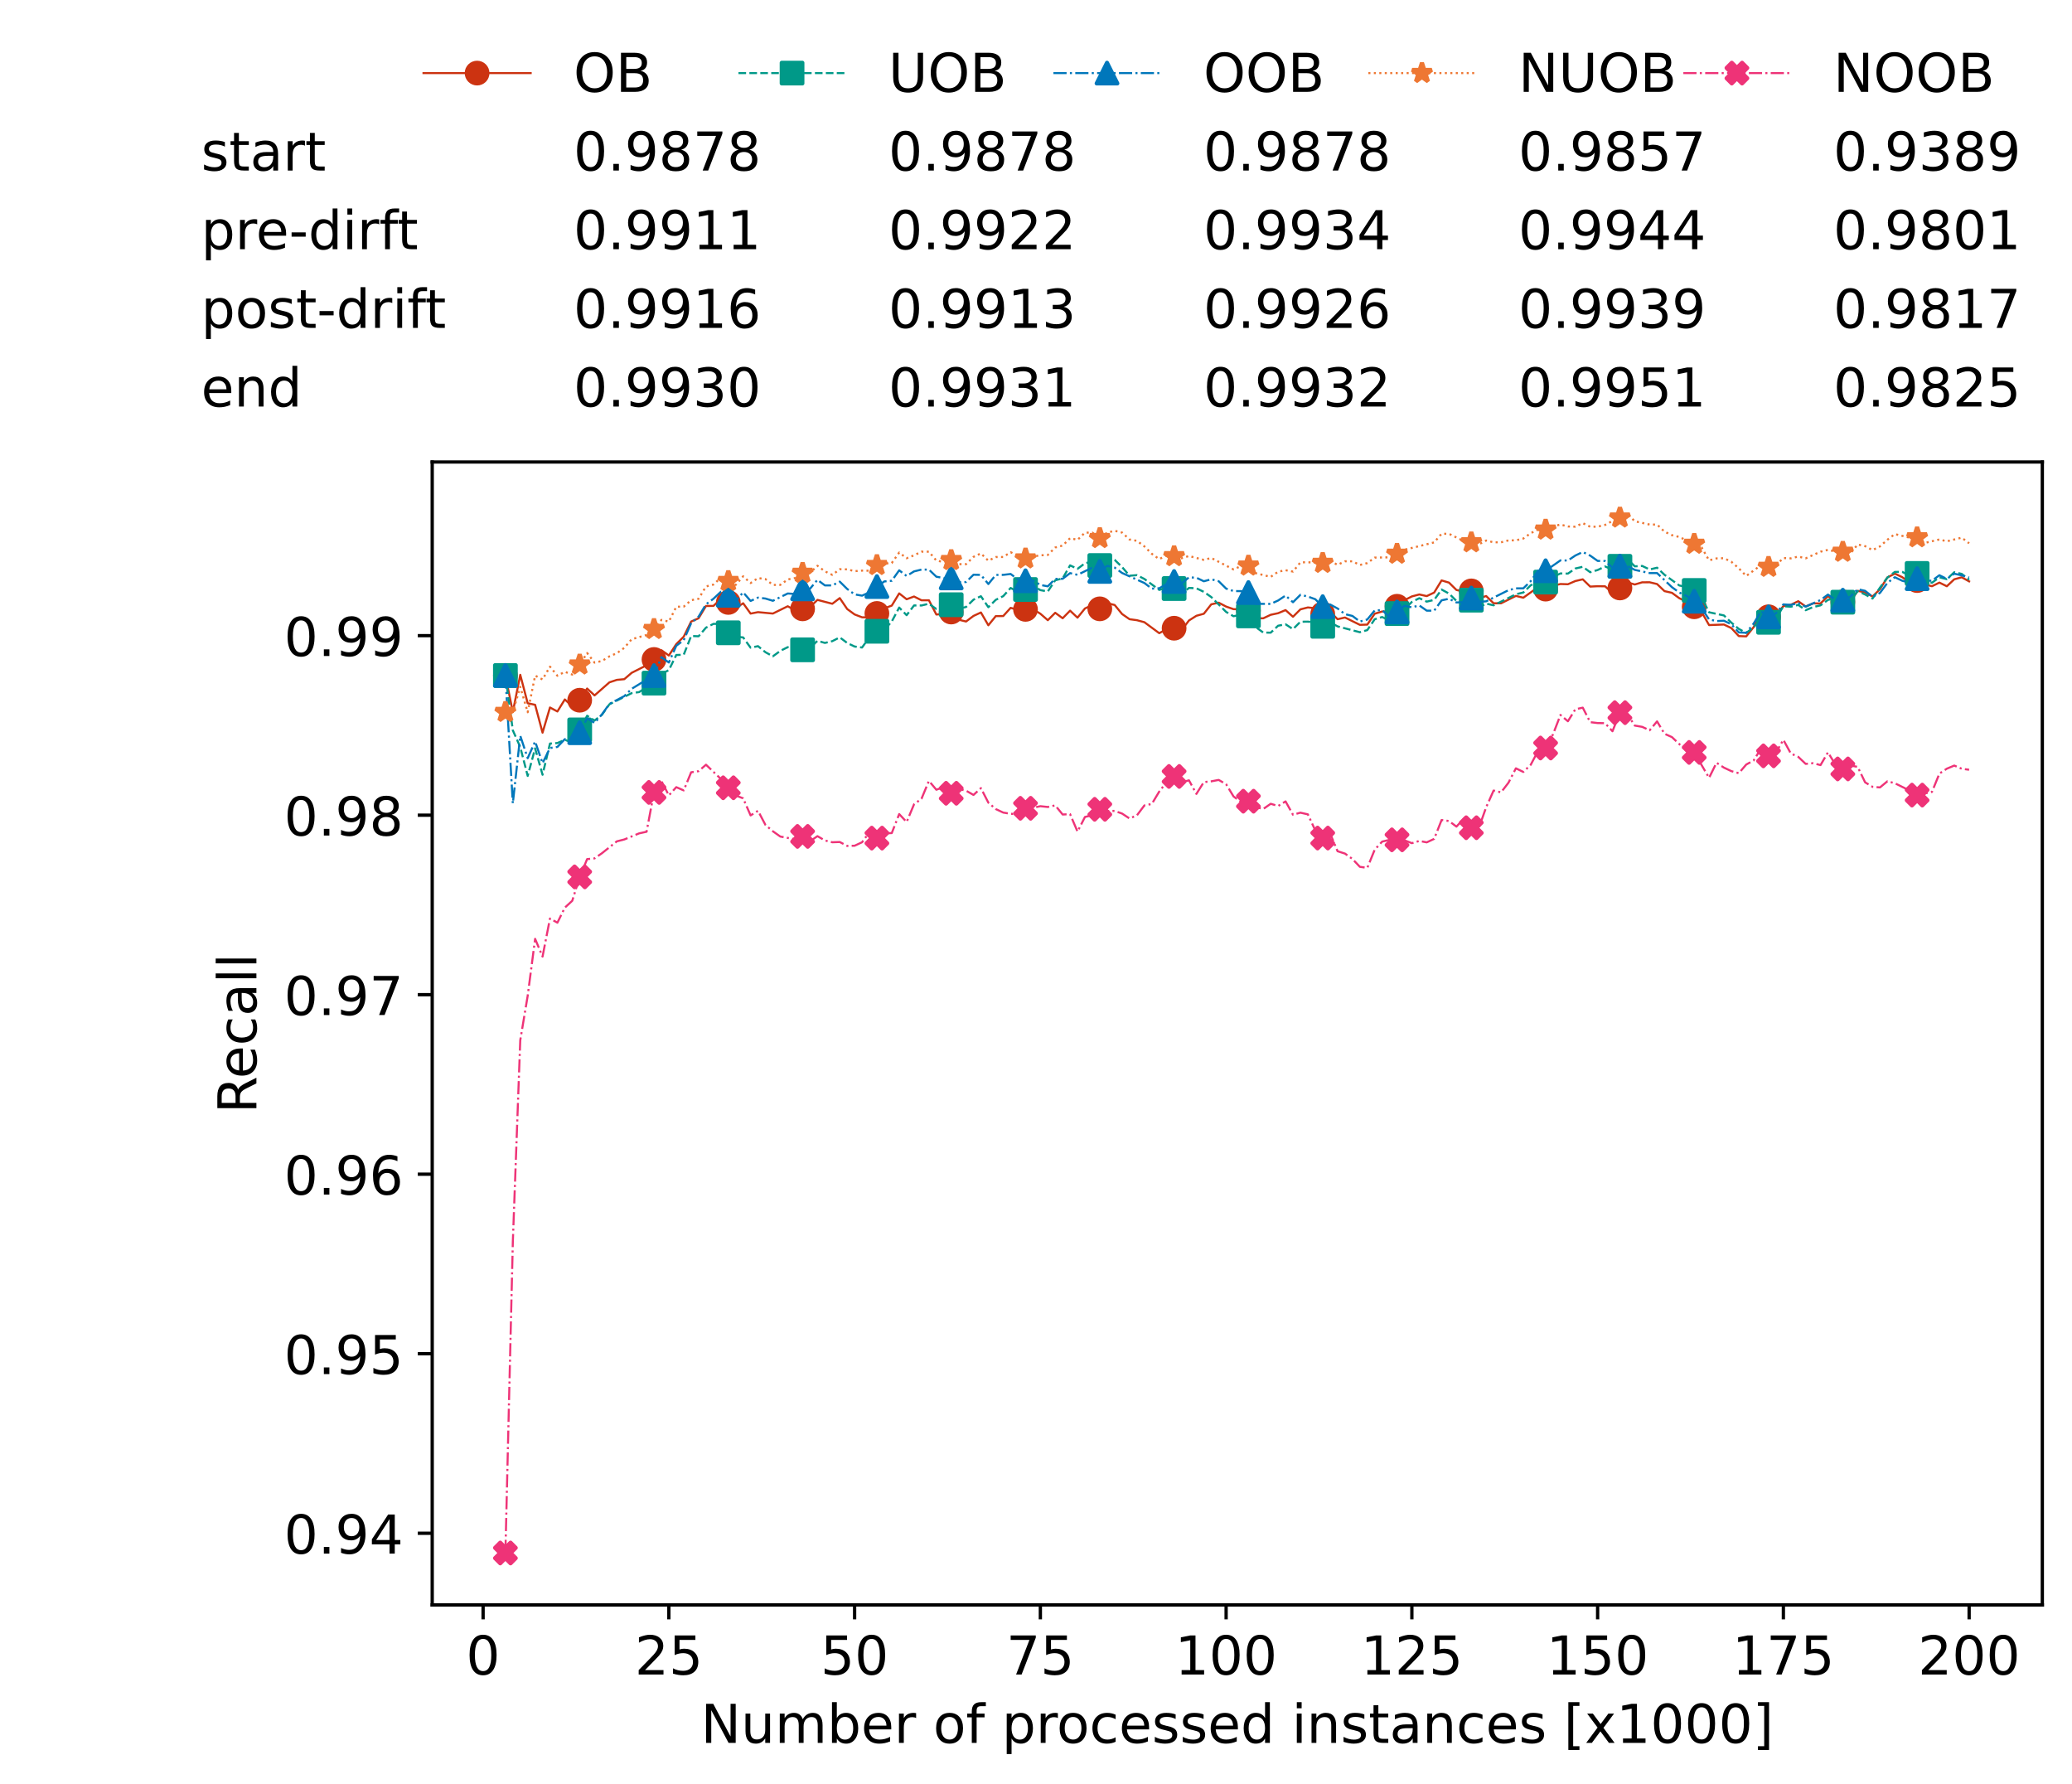 <?xml version="1.0" encoding="utf-8" standalone="no"?>
<!DOCTYPE svg PUBLIC "-//W3C//DTD SVG 1.1//EN"
  "http://www.w3.org/Graphics/SVG/1.1/DTD/svg11.dtd">
<!-- Created with matplotlib (https://matplotlib.org/) -->
<svg height="432.615pt" version="1.1" viewBox="0 0 502.65 432.615" width="502.65pt" xmlns="http://www.w3.org/2000/svg" xmlns:xlink="http://www.w3.org/1999/xlink">
 <defs>
  <style type="text/css">*{stroke-linecap:butt;stroke-linejoin:round;}</style>
 </defs>
 <g id="figure_1">
  <g id="patch_1">
   <path d="M 0 432.615 
L 502.65 432.615 
L 502.65 0 
L 0 0 
z
" style="fill:#ffffff;"/>
  </g>
  <g id="axes_1">
   <g id="patch_2">
    <path d="M 104.85 389.252 
L 495.45 389.252 
L 495.45 112.052 
L 104.85 112.052 
z
" style="fill:#ffffff;"/>
   </g>
   <g id="matplotlib.axis_1">
    <g id="xtick_1">
     <g id="line2d_1">
      <defs>
       <path d="M 0 0 
L 0 3.5 
" id="mf99e59cae6" style="stroke:#000000;stroke-width:0.8;"/>
      </defs>
      <g>
       <use style="stroke:#000000;stroke-width:0.8;" x="117.197" xlink:href="#mf99e59cae6" y="389.252"/>
      </g>
     </g>
     <g id="text_1">
      <!-- 0 -->
      <g transform="translate(113.061 406.13)scale(0.13 -0.13)">
       <defs>
        <path d="M 31.781 66.406 
Q 24.172 66.406 20.328 58.906 
Q 16.5 51.422 16.5 36.375 
Q 16.5 21.391 20.328 13.891 
Q 24.172 6.391 31.781 6.391 
Q 39.453 6.391 43.281 13.891 
Q 47.125 21.391 47.125 36.375 
Q 47.125 51.422 43.281 58.906 
Q 39.453 66.406 31.781 66.406 
z
M 31.781 74.219 
Q 44.047 74.219 50.516 64.516 
Q 56.984 54.828 56.984 36.375 
Q 56.984 17.969 50.516 8.266 
Q 44.047 -1.422 31.781 -1.422 
Q 19.531 -1.422 13.062 8.266 
Q 6.594 17.969 6.594 36.375 
Q 6.594 54.828 13.062 64.516 
Q 19.531 74.219 31.781 74.219 
z
" id="DejaVuSans-48"/>
       </defs>
       <use xlink:href="#DejaVuSans-48"/>
      </g>
     </g>
    </g>
    <g id="xtick_2">
     <g id="line2d_2">
      <g>
       <use style="stroke:#000000;stroke-width:0.8;" x="162.259" xlink:href="#mf99e59cae6" y="389.252"/>
      </g>
     </g>
     <g id="text_2">
      <!-- 25 -->
      <g transform="translate(153.988 406.13)scale(0.13 -0.13)">
       <defs>
        <path d="M 19.188 8.297 
L 53.609 8.297 
L 53.609 0 
L 7.328 0 
L 7.328 8.297 
Q 12.938 14.109 22.625 23.891 
Q 32.328 33.688 34.812 36.531 
Q 39.547 41.844 41.422 45.531 
Q 43.312 49.219 43.312 52.781 
Q 43.312 58.594 39.234 62.25 
Q 35.156 65.922 28.609 65.922 
Q 23.969 65.922 18.812 64.312 
Q 13.672 62.703 7.812 59.422 
L 7.812 69.391 
Q 13.766 71.781 18.938 73 
Q 24.125 74.219 28.422 74.219 
Q 39.75 74.219 46.484 68.547 
Q 53.219 62.891 53.219 53.422 
Q 53.219 48.922 51.531 44.891 
Q 49.859 40.875 45.406 35.406 
Q 44.188 33.984 37.641 27.219 
Q 31.109 20.453 19.188 8.297 
z
" id="DejaVuSans-50"/>
        <path d="M 10.797 72.906 
L 49.516 72.906 
L 49.516 64.594 
L 19.828 64.594 
L 19.828 46.734 
Q 21.969 47.469 24.109 47.828 
Q 26.266 48.188 28.422 48.188 
Q 40.625 48.188 47.75 41.5 
Q 54.891 34.812 54.891 23.391 
Q 54.891 11.625 47.562 5.094 
Q 40.234 -1.422 26.906 -1.422 
Q 22.312 -1.422 17.547 -0.641 
Q 12.797 0.141 7.719 1.703 
L 7.719 11.625 
Q 12.109 9.234 16.797 8.062 
Q 21.484 6.891 26.703 6.891 
Q 35.156 6.891 40.078 11.328 
Q 45.016 15.766 45.016 23.391 
Q 45.016 31 40.078 35.438 
Q 35.156 39.891 26.703 39.891 
Q 22.75 39.891 18.812 39.016 
Q 14.891 38.141 10.797 36.281 
z
" id="DejaVuSans-53"/>
       </defs>
       <use xlink:href="#DejaVuSans-50"/>
       <use x="63.623" xlink:href="#DejaVuSans-53"/>
      </g>
     </g>
    </g>
    <g id="xtick_3">
     <g id="line2d_3">
      <g>
       <use style="stroke:#000000;stroke-width:0.8;" x="207.322" xlink:href="#mf99e59cae6" y="389.252"/>
      </g>
     </g>
     <g id="text_3">
      <!-- 50 -->
      <g transform="translate(199.05 406.13)scale(0.13 -0.13)">
       <use xlink:href="#DejaVuSans-53"/>
       <use x="63.623" xlink:href="#DejaVuSans-48"/>
      </g>
     </g>
    </g>
    <g id="xtick_4">
     <g id="line2d_4">
      <g>
       <use style="stroke:#000000;stroke-width:0.8;" x="252.384" xlink:href="#mf99e59cae6" y="389.252"/>
      </g>
     </g>
     <g id="text_4">
      <!-- 75 -->
      <g transform="translate(244.113 406.13)scale(0.13 -0.13)">
       <defs>
        <path d="M 8.203 72.906 
L 55.078 72.906 
L 55.078 68.703 
L 28.609 0 
L 18.312 0 
L 43.219 64.594 
L 8.203 64.594 
z
" id="DejaVuSans-55"/>
       </defs>
       <use xlink:href="#DejaVuSans-55"/>
       <use x="63.623" xlink:href="#DejaVuSans-53"/>
      </g>
     </g>
    </g>
    <g id="xtick_5">
     <g id="line2d_5">
      <g>
       <use style="stroke:#000000;stroke-width:0.8;" x="297.446" xlink:href="#mf99e59cae6" y="389.252"/>
      </g>
     </g>
     <g id="text_5">
      <!-- 100 -->
      <g transform="translate(285.039 406.13)scale(0.13 -0.13)">
       <defs>
        <path d="M 12.406 8.297 
L 28.516 8.297 
L 28.516 63.922 
L 10.984 60.406 
L 10.984 69.391 
L 28.422 72.906 
L 38.281 72.906 
L 38.281 8.297 
L 54.391 8.297 
L 54.391 0 
L 12.406 0 
z
" id="DejaVuSans-49"/>
       </defs>
       <use xlink:href="#DejaVuSans-49"/>
       <use x="63.623" xlink:href="#DejaVuSans-48"/>
       <use x="127.246" xlink:href="#DejaVuSans-48"/>
      </g>
     </g>
    </g>
    <g id="xtick_6">
     <g id="line2d_6">
      <g>
       <use style="stroke:#000000;stroke-width:0.8;" x="342.509" xlink:href="#mf99e59cae6" y="389.252"/>
      </g>
     </g>
     <g id="text_6">
      <!-- 125 -->
      <g transform="translate(330.102 406.13)scale(0.13 -0.13)">
       <use xlink:href="#DejaVuSans-49"/>
       <use x="63.623" xlink:href="#DejaVuSans-50"/>
       <use x="127.246" xlink:href="#DejaVuSans-53"/>
      </g>
     </g>
    </g>
    <g id="xtick_7">
     <g id="line2d_7">
      <g>
       <use style="stroke:#000000;stroke-width:0.8;" x="387.571" xlink:href="#mf99e59cae6" y="389.252"/>
      </g>
     </g>
     <g id="text_7">
      <!-- 150 -->
      <g transform="translate(375.164 406.13)scale(0.13 -0.13)">
       <use xlink:href="#DejaVuSans-49"/>
       <use x="63.623" xlink:href="#DejaVuSans-53"/>
       <use x="127.246" xlink:href="#DejaVuSans-48"/>
      </g>
     </g>
    </g>
    <g id="xtick_8">
     <g id="line2d_8">
      <g>
       <use style="stroke:#000000;stroke-width:0.8;" x="432.633" xlink:href="#mf99e59cae6" y="389.252"/>
      </g>
     </g>
     <g id="text_8">
      <!-- 175 -->
      <g transform="translate(420.226 406.13)scale(0.13 -0.13)">
       <use xlink:href="#DejaVuSans-49"/>
       <use x="63.623" xlink:href="#DejaVuSans-55"/>
       <use x="127.246" xlink:href="#DejaVuSans-53"/>
      </g>
     </g>
    </g>
    <g id="xtick_9">
     <g id="line2d_9">
      <g>
       <use style="stroke:#000000;stroke-width:0.8;" x="477.695" xlink:href="#mf99e59cae6" y="389.252"/>
      </g>
     </g>
     <g id="text_9">
      <!-- 200 -->
      <g transform="translate(465.289 406.13)scale(0.13 -0.13)">
       <use xlink:href="#DejaVuSans-50"/>
       <use x="63.623" xlink:href="#DejaVuSans-48"/>
       <use x="127.246" xlink:href="#DejaVuSans-48"/>
      </g>
     </g>
    </g>
    <g id="text_10">
     <!-- Number of processed instances [x1000] -->
     <g transform="translate(170.025 422.711)scale(0.13 -0.13)">
      <defs>
       <path d="M 9.812 72.906 
L 23.094 72.906 
L 55.422 11.922 
L 55.422 72.906 
L 64.984 72.906 
L 64.984 0 
L 51.703 0 
L 19.391 60.984 
L 19.391 0 
L 9.812 0 
z
" id="DejaVuSans-78"/>
       <path d="M 8.5 21.578 
L 8.5 54.688 
L 17.484 54.688 
L 17.484 21.922 
Q 17.484 14.156 20.5 10.266 
Q 23.531 6.391 29.594 6.391 
Q 36.859 6.391 41.078 11.031 
Q 45.312 15.672 45.312 23.688 
L 45.312 54.688 
L 54.297 54.688 
L 54.297 0 
L 45.312 0 
L 45.312 8.406 
Q 42.047 3.422 37.719 1 
Q 33.406 -1.422 27.688 -1.422 
Q 18.266 -1.422 13.375 4.438 
Q 8.5 10.297 8.5 21.578 
z
M 31.109 56 
z
" id="DejaVuSans-117"/>
       <path d="M 52 44.188 
Q 55.375 50.25 60.062 53.125 
Q 64.75 56 71.094 56 
Q 79.641 56 84.281 50.016 
Q 88.922 44.047 88.922 33.016 
L 88.922 0 
L 79.891 0 
L 79.891 32.719 
Q 79.891 40.578 77.094 44.375 
Q 74.312 48.188 68.609 48.188 
Q 61.625 48.188 57.562 43.547 
Q 53.516 38.922 53.516 30.906 
L 53.516 0 
L 44.484 0 
L 44.484 32.719 
Q 44.484 40.625 41.703 44.406 
Q 38.922 48.188 33.109 48.188 
Q 26.219 48.188 22.156 43.531 
Q 18.109 38.875 18.109 30.906 
L 18.109 0 
L 9.078 0 
L 9.078 54.688 
L 18.109 54.688 
L 18.109 46.188 
Q 21.188 51.219 25.484 53.609 
Q 29.781 56 35.688 56 
Q 41.656 56 45.828 52.969 
Q 50 49.953 52 44.188 
z
" id="DejaVuSans-109"/>
       <path d="M 48.688 27.297 
Q 48.688 37.203 44.609 42.844 
Q 40.531 48.484 33.406 48.484 
Q 26.266 48.484 22.188 42.844 
Q 18.109 37.203 18.109 27.297 
Q 18.109 17.391 22.188 11.75 
Q 26.266 6.109 33.406 6.109 
Q 40.531 6.109 44.609 11.75 
Q 48.688 17.391 48.688 27.297 
z
M 18.109 46.391 
Q 20.953 51.266 25.266 53.625 
Q 29.594 56 35.594 56 
Q 45.562 56 51.781 48.094 
Q 58.016 40.188 58.016 27.297 
Q 58.016 14.406 51.781 6.484 
Q 45.562 -1.422 35.594 -1.422 
Q 29.594 -1.422 25.266 0.953 
Q 20.953 3.328 18.109 8.203 
L 18.109 0 
L 9.078 0 
L 9.078 75.984 
L 18.109 75.984 
z
" id="DejaVuSans-98"/>
       <path d="M 56.203 29.594 
L 56.203 25.203 
L 14.891 25.203 
Q 15.484 15.922 20.484 11.062 
Q 25.484 6.203 34.422 6.203 
Q 39.594 6.203 44.453 7.469 
Q 49.312 8.734 54.109 11.281 
L 54.109 2.781 
Q 49.266 0.734 44.188 -0.344 
Q 39.109 -1.422 33.891 -1.422 
Q 20.797 -1.422 13.156 6.188 
Q 5.516 13.812 5.516 26.812 
Q 5.516 40.234 12.766 48.109 
Q 20.016 56 32.328 56 
Q 43.359 56 49.781 48.891 
Q 56.203 41.797 56.203 29.594 
z
M 47.219 32.234 
Q 47.125 39.594 43.094 43.984 
Q 39.062 48.391 32.422 48.391 
Q 24.906 48.391 20.391 44.141 
Q 15.875 39.891 15.188 32.172 
z
" id="DejaVuSans-101"/>
       <path d="M 41.109 46.297 
Q 39.594 47.172 37.812 47.578 
Q 36.031 48 33.891 48 
Q 26.266 48 22.188 43.047 
Q 18.109 38.094 18.109 28.812 
L 18.109 0 
L 9.078 0 
L 9.078 54.688 
L 18.109 54.688 
L 18.109 46.188 
Q 20.953 51.172 25.484 53.578 
Q 30.031 56 36.531 56 
Q 37.453 56 38.578 55.875 
Q 39.703 55.766 41.062 55.516 
z
" id="DejaVuSans-114"/>
       <path id="DejaVuSans-32"/>
       <path d="M 30.609 48.391 
Q 23.391 48.391 19.188 42.75 
Q 14.984 37.109 14.984 27.297 
Q 14.984 17.484 19.156 11.844 
Q 23.344 6.203 30.609 6.203 
Q 37.797 6.203 41.984 11.859 
Q 46.188 17.531 46.188 27.297 
Q 46.188 37.016 41.984 42.703 
Q 37.797 48.391 30.609 48.391 
z
M 30.609 56 
Q 42.328 56 49.016 48.375 
Q 55.719 40.766 55.719 27.297 
Q 55.719 13.875 49.016 6.219 
Q 42.328 -1.422 30.609 -1.422 
Q 18.844 -1.422 12.172 6.219 
Q 5.516 13.875 5.516 27.297 
Q 5.516 40.766 12.172 48.375 
Q 18.844 56 30.609 56 
z
" id="DejaVuSans-111"/>
       <path d="M 37.109 75.984 
L 37.109 68.5 
L 28.516 68.5 
Q 23.688 68.5 21.797 66.547 
Q 19.922 64.594 19.922 59.516 
L 19.922 54.688 
L 34.719 54.688 
L 34.719 47.703 
L 19.922 47.703 
L 19.922 0 
L 10.891 0 
L 10.891 47.703 
L 2.297 47.703 
L 2.297 54.688 
L 10.891 54.688 
L 10.891 58.5 
Q 10.891 67.625 15.141 71.797 
Q 19.391 75.984 28.609 75.984 
z
" id="DejaVuSans-102"/>
       <path d="M 18.109 8.203 
L 18.109 -20.797 
L 9.078 -20.797 
L 9.078 54.688 
L 18.109 54.688 
L 18.109 46.391 
Q 20.953 51.266 25.266 53.625 
Q 29.594 56 35.594 56 
Q 45.562 56 51.781 48.094 
Q 58.016 40.188 58.016 27.297 
Q 58.016 14.406 51.781 6.484 
Q 45.562 -1.422 35.594 -1.422 
Q 29.594 -1.422 25.266 0.953 
Q 20.953 3.328 18.109 8.203 
z
M 48.688 27.297 
Q 48.688 37.203 44.609 42.844 
Q 40.531 48.484 33.406 48.484 
Q 26.266 48.484 22.188 42.844 
Q 18.109 37.203 18.109 27.297 
Q 18.109 17.391 22.188 11.75 
Q 26.266 6.109 33.406 6.109 
Q 40.531 6.109 44.609 11.75 
Q 48.688 17.391 48.688 27.297 
z
" id="DejaVuSans-112"/>
       <path d="M 48.781 52.594 
L 48.781 44.188 
Q 44.969 46.297 41.141 47.344 
Q 37.312 48.391 33.406 48.391 
Q 24.656 48.391 19.812 42.844 
Q 14.984 37.312 14.984 27.297 
Q 14.984 17.281 19.812 11.734 
Q 24.656 6.203 33.406 6.203 
Q 37.312 6.203 41.141 7.25 
Q 44.969 8.297 48.781 10.406 
L 48.781 2.094 
Q 45.016 0.344 40.984 -0.531 
Q 36.969 -1.422 32.422 -1.422 
Q 20.062 -1.422 12.781 6.344 
Q 5.516 14.109 5.516 27.297 
Q 5.516 40.672 12.859 48.328 
Q 20.219 56 33.016 56 
Q 37.156 56 41.109 55.141 
Q 45.062 54.297 48.781 52.594 
z
" id="DejaVuSans-99"/>
       <path d="M 44.281 53.078 
L 44.281 44.578 
Q 40.484 46.531 36.375 47.5 
Q 32.281 48.484 27.875 48.484 
Q 21.188 48.484 17.844 46.438 
Q 14.5 44.391 14.5 40.281 
Q 14.5 37.156 16.891 35.375 
Q 19.281 33.594 26.516 31.984 
L 29.594 31.297 
Q 39.156 29.25 43.188 25.516 
Q 47.219 21.781 47.219 15.094 
Q 47.219 7.469 41.188 3.016 
Q 35.156 -1.422 24.609 -1.422 
Q 20.219 -1.422 15.453 -0.562 
Q 10.688 0.297 5.422 2 
L 5.422 11.281 
Q 10.406 8.688 15.234 7.391 
Q 20.062 6.109 24.812 6.109 
Q 31.156 6.109 34.562 8.281 
Q 37.984 10.453 37.984 14.406 
Q 37.984 18.062 35.516 20.016 
Q 33.062 21.969 24.703 23.781 
L 21.578 24.516 
Q 13.234 26.266 9.516 29.906 
Q 5.812 33.547 5.812 39.891 
Q 5.812 47.609 11.281 51.797 
Q 16.75 56 26.812 56 
Q 31.781 56 36.172 55.266 
Q 40.578 54.547 44.281 53.078 
z
" id="DejaVuSans-115"/>
       <path d="M 45.406 46.391 
L 45.406 75.984 
L 54.391 75.984 
L 54.391 0 
L 45.406 0 
L 45.406 8.203 
Q 42.578 3.328 38.25 0.953 
Q 33.938 -1.422 27.875 -1.422 
Q 17.969 -1.422 11.734 6.484 
Q 5.516 14.406 5.516 27.297 
Q 5.516 40.188 11.734 48.094 
Q 17.969 56 27.875 56 
Q 33.938 56 38.25 53.625 
Q 42.578 51.266 45.406 46.391 
z
M 14.797 27.297 
Q 14.797 17.391 18.875 11.75 
Q 22.953 6.109 30.078 6.109 
Q 37.203 6.109 41.297 11.75 
Q 45.406 17.391 45.406 27.297 
Q 45.406 37.203 41.297 42.844 
Q 37.203 48.484 30.078 48.484 
Q 22.953 48.484 18.875 42.844 
Q 14.797 37.203 14.797 27.297 
z
" id="DejaVuSans-100"/>
       <path d="M 9.422 54.688 
L 18.406 54.688 
L 18.406 0 
L 9.422 0 
z
M 9.422 75.984 
L 18.406 75.984 
L 18.406 64.594 
L 9.422 64.594 
z
" id="DejaVuSans-105"/>
       <path d="M 54.891 33.016 
L 54.891 0 
L 45.906 0 
L 45.906 32.719 
Q 45.906 40.484 42.875 44.328 
Q 39.844 48.188 33.797 48.188 
Q 26.516 48.188 22.312 43.547 
Q 18.109 38.922 18.109 30.906 
L 18.109 0 
L 9.078 0 
L 9.078 54.688 
L 18.109 54.688 
L 18.109 46.188 
Q 21.344 51.125 25.703 53.562 
Q 30.078 56 35.797 56 
Q 45.219 56 50.047 50.172 
Q 54.891 44.344 54.891 33.016 
z
" id="DejaVuSans-110"/>
       <path d="M 18.312 70.219 
L 18.312 54.688 
L 36.812 54.688 
L 36.812 47.703 
L 18.312 47.703 
L 18.312 18.016 
Q 18.312 11.328 20.141 9.422 
Q 21.969 7.516 27.594 7.516 
L 36.812 7.516 
L 36.812 0 
L 27.594 0 
Q 17.188 0 13.234 3.875 
Q 9.281 7.766 9.281 18.016 
L 9.281 47.703 
L 2.688 47.703 
L 2.688 54.688 
L 9.281 54.688 
L 9.281 70.219 
z
" id="DejaVuSans-116"/>
       <path d="M 34.281 27.484 
Q 23.391 27.484 19.188 25 
Q 14.984 22.516 14.984 16.5 
Q 14.984 11.719 18.141 8.906 
Q 21.297 6.109 26.703 6.109 
Q 34.188 6.109 38.703 11.406 
Q 43.219 16.703 43.219 25.484 
L 43.219 27.484 
z
M 52.203 31.203 
L 52.203 0 
L 43.219 0 
L 43.219 8.297 
Q 40.141 3.328 35.547 0.953 
Q 30.953 -1.422 24.312 -1.422 
Q 15.922 -1.422 10.953 3.297 
Q 6 8.016 6 15.922 
Q 6 25.141 12.172 29.828 
Q 18.359 34.516 30.609 34.516 
L 43.219 34.516 
L 43.219 35.406 
Q 43.219 41.609 39.141 45 
Q 35.062 48.391 27.688 48.391 
Q 23 48.391 18.547 47.266 
Q 14.109 46.141 10.016 43.891 
L 10.016 52.203 
Q 14.938 54.109 19.578 55.047 
Q 24.219 56 28.609 56 
Q 40.484 56 46.344 49.844 
Q 52.203 43.703 52.203 31.203 
z
" id="DejaVuSans-97"/>
       <path d="M 8.594 75.984 
L 29.297 75.984 
L 29.297 69 
L 17.578 69 
L 17.578 -6.203 
L 29.297 -6.203 
L 29.297 -13.188 
L 8.594 -13.188 
z
" id="DejaVuSans-91"/>
       <path d="M 54.891 54.688 
L 35.109 28.078 
L 55.906 0 
L 45.312 0 
L 29.391 21.484 
L 13.484 0 
L 2.875 0 
L 24.125 28.609 
L 4.688 54.688 
L 15.281 54.688 
L 29.781 35.203 
L 44.281 54.688 
z
" id="DejaVuSans-120"/>
       <path d="M 30.422 75.984 
L 30.422 -13.188 
L 9.719 -13.188 
L 9.719 -6.203 
L 21.391 -6.203 
L 21.391 69 
L 9.719 69 
L 9.719 75.984 
z
" id="DejaVuSans-93"/>
      </defs>
      <use xlink:href="#DejaVuSans-78"/>
      <use x="74.805" xlink:href="#DejaVuSans-117"/>
      <use x="138.184" xlink:href="#DejaVuSans-109"/>
      <use x="235.596" xlink:href="#DejaVuSans-98"/>
      <use x="299.072" xlink:href="#DejaVuSans-101"/>
      <use x="360.596" xlink:href="#DejaVuSans-114"/>
      <use x="401.709" xlink:href="#DejaVuSans-32"/>
      <use x="433.496" xlink:href="#DejaVuSans-111"/>
      <use x="494.678" xlink:href="#DejaVuSans-102"/>
      <use x="529.883" xlink:href="#DejaVuSans-32"/>
      <use x="561.67" xlink:href="#DejaVuSans-112"/>
      <use x="625.146" xlink:href="#DejaVuSans-114"/>
      <use x="664.01" xlink:href="#DejaVuSans-111"/>
      <use x="725.191" xlink:href="#DejaVuSans-99"/>
      <use x="780.172" xlink:href="#DejaVuSans-101"/>
      <use x="841.695" xlink:href="#DejaVuSans-115"/>
      <use x="893.795" xlink:href="#DejaVuSans-115"/>
      <use x="945.895" xlink:href="#DejaVuSans-101"/>
      <use x="1007.418" xlink:href="#DejaVuSans-100"/>
      <use x="1070.895" xlink:href="#DejaVuSans-32"/>
      <use x="1102.682" xlink:href="#DejaVuSans-105"/>
      <use x="1130.465" xlink:href="#DejaVuSans-110"/>
      <use x="1193.844" xlink:href="#DejaVuSans-115"/>
      <use x="1245.943" xlink:href="#DejaVuSans-116"/>
      <use x="1285.152" xlink:href="#DejaVuSans-97"/>
      <use x="1346.432" xlink:href="#DejaVuSans-110"/>
      <use x="1409.811" xlink:href="#DejaVuSans-99"/>
      <use x="1464.791" xlink:href="#DejaVuSans-101"/>
      <use x="1526.314" xlink:href="#DejaVuSans-115"/>
      <use x="1578.414" xlink:href="#DejaVuSans-32"/>
      <use x="1610.201" xlink:href="#DejaVuSans-91"/>
      <use x="1649.215" xlink:href="#DejaVuSans-120"/>
      <use x="1708.395" xlink:href="#DejaVuSans-49"/>
      <use x="1772.018" xlink:href="#DejaVuSans-48"/>
      <use x="1835.641" xlink:href="#DejaVuSans-48"/>
      <use x="1899.264" xlink:href="#DejaVuSans-48"/>
      <use x="1962.887" xlink:href="#DejaVuSans-93"/>
     </g>
    </g>
   </g>
   <g id="matplotlib.axis_2">
    <g id="ytick_1">
     <g id="line2d_10">
      <defs>
       <path d="M 0 0 
L -3.5 0 
" id="m05d0eb82e5" style="stroke:#000000;stroke-width:0.8;"/>
      </defs>
      <g>
       <use style="stroke:#000000;stroke-width:0.8;" x="104.85" xlink:href="#m05d0eb82e5" y="371.863"/>
      </g>
     </g>
     <g id="text_11">
      <!-- 0.94 -->
      <g transform="translate(68.905 376.802)scale(0.13 -0.13)">
       <defs>
        <path d="M 10.688 12.406 
L 21 12.406 
L 21 0 
L 10.688 0 
z
" id="DejaVuSans-46"/>
        <path d="M 10.984 1.516 
L 10.984 10.5 
Q 14.703 8.734 18.5 7.812 
Q 22.312 6.891 25.984 6.891 
Q 35.75 6.891 40.891 13.453 
Q 46.047 20.016 46.781 33.406 
Q 43.953 29.203 39.594 26.953 
Q 35.25 24.703 29.984 24.703 
Q 19.047 24.703 12.672 31.312 
Q 6.297 37.938 6.297 49.422 
Q 6.297 60.641 12.938 67.422 
Q 19.578 74.219 30.609 74.219 
Q 43.266 74.219 49.922 64.516 
Q 56.594 54.828 56.594 36.375 
Q 56.594 19.141 48.406 8.859 
Q 40.234 -1.422 26.422 -1.422 
Q 22.703 -1.422 18.891 -0.688 
Q 15.094 0.047 10.984 1.516 
z
M 30.609 32.422 
Q 37.25 32.422 41.125 36.953 
Q 45.016 41.5 45.016 49.422 
Q 45.016 57.281 41.125 61.844 
Q 37.25 66.406 30.609 66.406 
Q 23.969 66.406 20.094 61.844 
Q 16.219 57.281 16.219 49.422 
Q 16.219 41.5 20.094 36.953 
Q 23.969 32.422 30.609 32.422 
z
" id="DejaVuSans-57"/>
        <path d="M 37.797 64.312 
L 12.891 25.391 
L 37.797 25.391 
z
M 35.203 72.906 
L 47.609 72.906 
L 47.609 25.391 
L 58.016 25.391 
L 58.016 17.188 
L 47.609 17.188 
L 47.609 0 
L 37.797 0 
L 37.797 17.188 
L 4.891 17.188 
L 4.891 26.703 
z
" id="DejaVuSans-52"/>
       </defs>
       <use xlink:href="#DejaVuSans-48"/>
       <use x="63.623" xlink:href="#DejaVuSans-46"/>
       <use x="95.41" xlink:href="#DejaVuSans-57"/>
       <use x="159.033" xlink:href="#DejaVuSans-52"/>
      </g>
     </g>
    </g>
    <g id="ytick_2">
     <g id="line2d_11">
      <g>
       <use style="stroke:#000000;stroke-width:0.8;" x="104.85" xlink:href="#m05d0eb82e5" y="328.324"/>
      </g>
     </g>
     <g id="text_12">
      <!-- 0.95 -->
      <g transform="translate(68.905 333.263)scale(0.13 -0.13)">
       <use xlink:href="#DejaVuSans-48"/>
       <use x="63.623" xlink:href="#DejaVuSans-46"/>
       <use x="95.41" xlink:href="#DejaVuSans-57"/>
       <use x="159.033" xlink:href="#DejaVuSans-53"/>
      </g>
     </g>
    </g>
    <g id="ytick_3">
     <g id="line2d_12">
      <g>
       <use style="stroke:#000000;stroke-width:0.8;" x="104.85" xlink:href="#m05d0eb82e5" y="284.784"/>
      </g>
     </g>
     <g id="text_13">
      <!-- 0.96 -->
      <g transform="translate(68.905 289.723)scale(0.13 -0.13)">
       <defs>
        <path d="M 33.016 40.375 
Q 26.375 40.375 22.484 35.828 
Q 18.609 31.297 18.609 23.391 
Q 18.609 15.531 22.484 10.953 
Q 26.375 6.391 33.016 6.391 
Q 39.656 6.391 43.531 10.953 
Q 47.406 15.531 47.406 23.391 
Q 47.406 31.297 43.531 35.828 
Q 39.656 40.375 33.016 40.375 
z
M 52.594 71.297 
L 52.594 62.312 
Q 48.875 64.062 45.094 64.984 
Q 41.312 65.922 37.594 65.922 
Q 27.828 65.922 22.672 59.328 
Q 17.531 52.734 16.797 39.406 
Q 19.672 43.656 24.016 45.922 
Q 28.375 48.188 33.594 48.188 
Q 44.578 48.188 50.953 41.516 
Q 57.328 34.859 57.328 23.391 
Q 57.328 12.156 50.688 5.359 
Q 44.047 -1.422 33.016 -1.422 
Q 20.359 -1.422 13.672 8.266 
Q 6.984 17.969 6.984 36.375 
Q 6.984 53.656 15.188 63.938 
Q 23.391 74.219 37.203 74.219 
Q 40.922 74.219 44.703 73.484 
Q 48.484 72.75 52.594 71.297 
z
" id="DejaVuSans-54"/>
       </defs>
       <use xlink:href="#DejaVuSans-48"/>
       <use x="63.623" xlink:href="#DejaVuSans-46"/>
       <use x="95.41" xlink:href="#DejaVuSans-57"/>
       <use x="159.033" xlink:href="#DejaVuSans-54"/>
      </g>
     </g>
    </g>
    <g id="ytick_4">
     <g id="line2d_13">
      <g>
       <use style="stroke:#000000;stroke-width:0.8;" x="104.85" xlink:href="#m05d0eb82e5" y="241.245"/>
      </g>
     </g>
     <g id="text_14">
      <!-- 0.97 -->
      <g transform="translate(68.905 246.184)scale(0.13 -0.13)">
       <use xlink:href="#DejaVuSans-48"/>
       <use x="63.623" xlink:href="#DejaVuSans-46"/>
       <use x="95.41" xlink:href="#DejaVuSans-57"/>
       <use x="159.033" xlink:href="#DejaVuSans-55"/>
      </g>
     </g>
    </g>
    <g id="ytick_5">
     <g id="line2d_14">
      <g>
       <use style="stroke:#000000;stroke-width:0.8;" x="104.85" xlink:href="#m05d0eb82e5" y="197.705"/>
      </g>
     </g>
     <g id="text_15">
      <!-- 0.98 -->
      <g transform="translate(68.905 202.644)scale(0.13 -0.13)">
       <defs>
        <path d="M 31.781 34.625 
Q 24.75 34.625 20.719 30.859 
Q 16.703 27.094 16.703 20.516 
Q 16.703 13.922 20.719 10.156 
Q 24.75 6.391 31.781 6.391 
Q 38.812 6.391 42.859 10.172 
Q 46.922 13.969 46.922 20.516 
Q 46.922 27.094 42.891 30.859 
Q 38.875 34.625 31.781 34.625 
z
M 21.922 38.812 
Q 15.578 40.375 12.031 44.719 
Q 8.5 49.078 8.5 55.328 
Q 8.5 64.062 14.719 69.141 
Q 20.953 74.219 31.781 74.219 
Q 42.672 74.219 48.875 69.141 
Q 55.078 64.062 55.078 55.328 
Q 55.078 49.078 51.531 44.719 
Q 48 40.375 41.703 38.812 
Q 48.828 37.156 52.797 32.312 
Q 56.781 27.484 56.781 20.516 
Q 56.781 9.906 50.312 4.234 
Q 43.844 -1.422 31.781 -1.422 
Q 19.734 -1.422 13.25 4.234 
Q 6.781 9.906 6.781 20.516 
Q 6.781 27.484 10.781 32.312 
Q 14.797 37.156 21.922 38.812 
z
M 18.312 54.391 
Q 18.312 48.734 21.844 45.562 
Q 25.391 42.391 31.781 42.391 
Q 38.141 42.391 41.719 45.562 
Q 45.312 48.734 45.312 54.391 
Q 45.312 60.062 41.719 63.234 
Q 38.141 66.406 31.781 66.406 
Q 25.391 66.406 21.844 63.234 
Q 18.312 60.062 18.312 54.391 
z
" id="DejaVuSans-56"/>
       </defs>
       <use xlink:href="#DejaVuSans-48"/>
       <use x="63.623" xlink:href="#DejaVuSans-46"/>
       <use x="95.41" xlink:href="#DejaVuSans-57"/>
       <use x="159.033" xlink:href="#DejaVuSans-56"/>
      </g>
     </g>
    </g>
    <g id="ytick_6">
     <g id="line2d_15">
      <g>
       <use style="stroke:#000000;stroke-width:0.8;" x="104.85" xlink:href="#m05d0eb82e5" y="154.165"/>
      </g>
     </g>
     <g id="text_16">
      <!-- 0.99 -->
      <g transform="translate(68.905 159.104)scale(0.13 -0.13)">
       <use xlink:href="#DejaVuSans-48"/>
       <use x="63.623" xlink:href="#DejaVuSans-46"/>
       <use x="95.41" xlink:href="#DejaVuSans-57"/>
       <use x="159.033" xlink:href="#DejaVuSans-57"/>
      </g>
     </g>
    </g>
    <g id="text_17">
     <!-- Recall -->
     <g transform="translate(62.201 270.044)rotate(-90)scale(0.13 -0.13)">
      <defs>
       <path d="M 44.391 34.188 
Q 47.562 33.109 50.562 29.594 
Q 53.562 26.078 56.594 19.922 
L 66.609 0 
L 56 0 
L 46.688 18.703 
Q 43.062 26.031 39.672 28.422 
Q 36.281 30.812 30.422 30.812 
L 19.672 30.812 
L 19.672 0 
L 9.812 0 
L 9.812 72.906 
L 32.078 72.906 
Q 44.578 72.906 50.734 67.672 
Q 56.891 62.453 56.891 51.906 
Q 56.891 45.016 53.688 40.469 
Q 50.484 35.938 44.391 34.188 
z
M 19.672 64.797 
L 19.672 38.922 
L 32.078 38.922 
Q 39.203 38.922 42.844 42.219 
Q 46.484 45.516 46.484 51.906 
Q 46.484 58.297 42.844 61.547 
Q 39.203 64.797 32.078 64.797 
z
" id="DejaVuSans-82"/>
       <path d="M 9.422 75.984 
L 18.406 75.984 
L 18.406 0 
L 9.422 0 
z
" id="DejaVuSans-108"/>
      </defs>
      <use xlink:href="#DejaVuSans-82"/>
      <use x="64.982" xlink:href="#DejaVuSans-101"/>
      <use x="126.506" xlink:href="#DejaVuSans-99"/>
      <use x="181.486" xlink:href="#DejaVuSans-97"/>
      <use x="242.766" xlink:href="#DejaVuSans-108"/>
      <use x="270.549" xlink:href="#DejaVuSans-108"/>
     </g>
    </g>
   </g>
   <g id="line2d_16"/>
   <g id="line2d_17"/>
   <g id="line2d_18"/>
   <g id="line2d_19"/>
   <g id="line2d_20"/>
   <g id="line2d_21">
    <path clip-path="url(#pcfece86d5f)" d="M 122.605 163.831 
L 124.407 172.699 
L 126.21 163.665 
L 128.012 170.562 
L 129.815 170.939 
L 131.617 177.698 
L 133.419 171.591 
L 135.222 172.558 
L 137.024 169.642 
L 138.827 171.334 
L 140.629 169.83 
L 142.432 166.993 
L 144.234 168.662 
L 147.839 165.492 
L 149.642 164.892 
L 151.444 164.725 
L 153.247 163.176 
L 156.852 161.352 
L 158.654 159.945 
L 160.457 157.699 
L 162.259 158.986 
L 164.062 156.211 
L 165.864 154.413 
L 167.667 150.745 
L 169.469 149.955 
L 171.272 146.965 
L 173.074 146.955 
L 174.877 145.271 
L 176.679 146.111 
L 178.482 147.486 
L 180.284 146.31 
L 182.087 148.818 
L 183.889 148.465 
L 187.494 148.806 
L 191.099 147.038 
L 192.902 148.043 
L 196.507 147.206 
L 198.309 145.49 
L 201.914 146.435 
L 203.717 145.06 
L 205.519 147.706 
L 207.322 149.023 
L 209.124 149.71 
L 210.927 149.76 
L 212.729 148.782 
L 214.532 147.535 
L 216.334 146.881 
L 218.137 143.918 
L 219.939 145.338 
L 221.742 144.675 
L 223.544 145.586 
L 225.347 145.589 
L 227.149 149.041 
L 228.952 148.895 
L 230.754 148.436 
L 232.557 150.299 
L 234.359 150.735 
L 236.162 149.383 
L 237.964 148.547 
L 239.767 151.651 
L 241.569 149.422 
L 243.372 149.411 
L 245.174 147.426 
L 246.976 147.917 
L 250.581 147.74 
L 252.384 148.848 
L 254.186 150.418 
L 255.989 148.623 
L 257.791 149.946 
L 259.594 148.11 
L 261.396 149.803 
L 263.199 147.577 
L 265.001 146.73 
L 266.804 147.665 
L 268.606 146.293 
L 270.409 146.728 
L 272.211 148.922 
L 274.014 150.177 
L 275.816 150.422 
L 277.619 150.908 
L 281.224 153.568 
L 283.026 152.585 
L 284.829 152.365 
L 286.631 152.852 
L 288.434 150.489 
L 290.236 149.349 
L 292.039 148.857 
L 293.841 146.574 
L 295.644 146.166 
L 297.446 147.115 
L 299.249 147.743 
L 301.051 147.773 
L 302.854 148.111 
L 304.656 149.953 
L 306.459 149.958 
L 308.261 149.108 
L 310.064 148.721 
L 311.866 147.969 
L 313.669 149.586 
L 315.471 147.789 
L 317.274 147.328 
L 319.076 147.513 
L 320.879 148.886 
L 322.681 148.36 
L 324.484 150.181 
L 326.286 149.767 
L 329.891 151.543 
L 331.694 151.487 
L 333.496 148.842 
L 335.299 148.311 
L 337.101 148.311 
L 338.904 147.042 
L 340.706 145.568 
L 342.509 144.652 
L 344.311 144.177 
L 346.114 144.573 
L 347.916 143.718 
L 349.719 140.77 
L 351.521 141.308 
L 353.324 143.09 
L 355.126 143.487 
L 356.928 143.314 
L 358.731 145.135 
L 360.533 144.561 
L 362.336 146.314 
L 364.138 146.322 
L 367.743 144.528 
L 369.546 144.965 
L 373.151 142.383 
L 374.953 142.881 
L 376.756 142.061 
L 378.558 141.644 
L 380.361 141.702 
L 382.163 140.923 
L 383.966 140.506 
L 385.768 142.265 
L 387.571 142.175 
L 389.373 142.2 
L 391.176 143.796 
L 392.978 142.602 
L 394.781 141.235 
L 396.583 141.761 
L 398.386 141.231 
L 400.188 141.221 
L 401.991 141.65 
L 403.793 143.366 
L 405.596 143.776 
L 407.398 145.093 
L 409.201 145.932 
L 412.806 148.449 
L 414.608 151.604 
L 418.213 151.469 
L 420.016 152.334 
L 421.818 154.272 
L 423.621 154.343 
L 425.423 152.089 
L 427.226 148.678 
L 429.028 149.591 
L 430.831 149.167 
L 432.633 147.005 
L 434.436 146.679 
L 436.238 145.814 
L 438.041 147.097 
L 439.843 146.341 
L 441.646 146.351 
L 443.448 144.59 
L 445.251 145.853 
L 448.856 145.997 
L 450.658 143.291 
L 452.461 143.682 
L 454.263 144.669 
L 456.066 142.888 
L 457.868 140.046 
L 459.671 139.13 
L 461.473 139.988 
L 463.276 141.33 
L 465.078 140.804 
L 466.881 141.742 
L 468.683 142.178 
L 470.485 141.301 
L 472.288 142.186 
L 474.09 140.499 
L 475.893 140.009 
L 477.695 141.005 
L 477.695 141.005 
" style="fill:none;stroke:#cc3311;stroke-linecap:square;stroke-width:0.5;"/>
    <defs>
     <path d="M 0 2.5 
C 0.663 2.5 1.299 2.237 1.768 1.768 
C 2.237 1.299 2.5 0.663 2.5 0 
C 2.5 -0.663 2.237 -1.299 1.768 -1.768 
C 1.299 -2.237 0.663 -2.5 0 -2.5 
C -0.663 -2.5 -1.299 -2.237 -1.768 -1.768 
C -2.237 -1.299 -2.5 -0.663 -2.5 0 
C -2.5 0.663 -2.237 1.299 -1.768 1.768 
C -1.299 2.237 -0.663 2.5 0 2.5 
z
" id="m24b9bccd25" style="stroke:#cc3311;"/>
    </defs>
    <g clip-path="url(#pcfece86d5f)">
     <use style="fill:#cc3311;stroke:#cc3311;" x="122.605" xlink:href="#m24b9bccd25" y="163.831"/>
     <use style="fill:#cc3311;stroke:#cc3311;" x="140.629" xlink:href="#m24b9bccd25" y="169.83"/>
     <use style="fill:#cc3311;stroke:#cc3311;" x="158.654" xlink:href="#m24b9bccd25" y="159.945"/>
     <use style="fill:#cc3311;stroke:#cc3311;" x="176.679" xlink:href="#m24b9bccd25" y="146.111"/>
     <use style="fill:#cc3311;stroke:#cc3311;" x="194.704" xlink:href="#m24b9bccd25" y="147.665"/>
     <use style="fill:#cc3311;stroke:#cc3311;" x="212.729" xlink:href="#m24b9bccd25" y="148.782"/>
     <use style="fill:#cc3311;stroke:#cc3311;" x="230.754" xlink:href="#m24b9bccd25" y="148.436"/>
     <use style="fill:#cc3311;stroke:#cc3311;" x="248.779" xlink:href="#m24b9bccd25" y="147.791"/>
     <use style="fill:#cc3311;stroke:#cc3311;" x="266.804" xlink:href="#m24b9bccd25" y="147.665"/>
     <use style="fill:#cc3311;stroke:#cc3311;" x="284.829" xlink:href="#m24b9bccd25" y="152.365"/>
     <use style="fill:#cc3311;stroke:#cc3311;" x="302.854" xlink:href="#m24b9bccd25" y="148.111"/>
     <use style="fill:#cc3311;stroke:#cc3311;" x="320.879" xlink:href="#m24b9bccd25" y="148.886"/>
     <use style="fill:#cc3311;stroke:#cc3311;" x="338.904" xlink:href="#m24b9bccd25" y="147.042"/>
     <use style="fill:#cc3311;stroke:#cc3311;" x="356.928" xlink:href="#m24b9bccd25" y="143.314"/>
     <use style="fill:#cc3311;stroke:#cc3311;" x="374.953" xlink:href="#m24b9bccd25" y="142.881"/>
     <use style="fill:#cc3311;stroke:#cc3311;" x="392.978" xlink:href="#m24b9bccd25" y="142.602"/>
     <use style="fill:#cc3311;stroke:#cc3311;" x="411.003" xlink:href="#m24b9bccd25" y="147.167"/>
     <use style="fill:#cc3311;stroke:#cc3311;" x="429.028" xlink:href="#m24b9bccd25" y="149.591"/>
     <use style="fill:#cc3311;stroke:#cc3311;" x="447.053" xlink:href="#m24b9bccd25" y="145.98"/>
     <use style="fill:#cc3311;stroke:#cc3311;" x="465.078" xlink:href="#m24b9bccd25" y="140.804"/>
    </g>
   </g>
   <g id="line2d_22"/>
   <g id="line2d_23"/>
   <g id="line2d_24"/>
   <g id="line2d_25"/>
   <g id="line2d_26">
    <path clip-path="url(#pcfece86d5f)" d="M 122.605 163.831 
L 124.407 177.132 
L 126.21 181.192 
L 128.012 188.187 
L 129.815 181.507 
L 131.617 187.905 
L 133.419 180.34 
L 135.222 180.213 
L 137.024 179.421 
L 138.827 180.135 
L 140.629 177.028 
L 142.432 173.591 
L 144.234 174.753 
L 146.037 173.345 
L 147.839 170.813 
L 153.247 168.106 
L 155.049 167.858 
L 156.852 166.668 
L 158.654 165.679 
L 160.457 163.423 
L 162.259 162.525 
L 164.062 158.853 
L 165.864 158.801 
L 167.667 154.254 
L 169.469 154.318 
L 171.272 152.219 
L 173.074 151.313 
L 174.877 151.321 
L 176.679 153.473 
L 178.482 154.409 
L 180.284 154.596 
L 182.087 157.089 
L 183.889 156.716 
L 185.692 158.185 
L 187.494 159.178 
L 189.297 157.861 
L 191.099 156.957 
L 192.902 157.962 
L 194.704 157.605 
L 196.507 157.133 
L 198.309 155.417 
L 200.112 155.931 
L 201.914 155.5 
L 203.717 154.583 
L 205.519 155.936 
L 207.322 156.804 
L 209.124 157.047 
L 210.927 154.541 
L 212.729 153.106 
L 214.532 152.76 
L 216.334 150.743 
L 218.137 147.351 
L 219.939 149.203 
L 221.742 146.84 
L 223.544 146.853 
L 225.347 146.421 
L 227.149 147.71 
L 230.754 146.663 
L 232.557 147.653 
L 234.359 147.212 
L 236.162 145.442 
L 237.964 144.606 
L 239.767 147.266 
L 241.569 145.477 
L 243.372 144.587 
L 245.174 142.602 
L 246.976 143.516 
L 248.779 142.976 
L 250.581 142.018 
L 252.384 143.126 
L 254.186 143.456 
L 255.989 140.741 
L 257.791 140.271 
L 259.594 137.122 
L 261.396 137.963 
L 263.199 136.614 
L 265.001 136.189 
L 266.804 137.158 
L 268.606 135.349 
L 270.409 135.785 
L 272.211 137.527 
L 274.014 139.638 
L 275.816 139.489 
L 277.619 140.419 
L 281.224 143.072 
L 283.026 142.531 
L 284.829 142.742 
L 286.631 144.129 
L 288.434 142.585 
L 290.236 142.684 
L 292.039 143.542 
L 293.841 144.806 
L 297.446 148.413 
L 299.249 149.46 
L 301.051 149.061 
L 302.854 149.372 
L 304.656 152.102 
L 306.459 153.421 
L 308.261 153.443 
L 310.064 151.76 
L 311.866 151.412 
L 313.669 152.586 
L 315.471 150.794 
L 317.274 150.769 
L 319.076 150.955 
L 320.879 151.897 
L 322.681 150.915 
L 324.484 151.917 
L 329.891 153.333 
L 331.694 152.825 
L 333.496 150.18 
L 335.299 149.649 
L 337.101 150.506 
L 338.904 148.815 
L 340.706 147.767 
L 342.509 145.985 
L 344.311 145.081 
L 346.114 145.916 
L 347.916 145.493 
L 349.719 142.986 
L 351.521 143.964 
L 353.324 145.751 
L 355.126 146.148 
L 356.928 145.558 
L 358.731 147.378 
L 360.533 146.392 
L 362.336 146.811 
L 367.743 144.133 
L 369.546 143.699 
L 371.348 141.948 
L 373.151 141.138 
L 374.953 141.176 
L 376.756 139.931 
L 378.558 139.079 
L 380.361 139.118 
L 382.163 137.881 
L 383.966 137.465 
L 385.768 138.783 
L 387.571 138.251 
L 389.373 137.39 
L 391.176 138.13 
L 392.978 137.354 
L 394.781 135.549 
L 396.583 137.352 
L 398.386 137.264 
L 400.188 138.121 
L 401.991 137.686 
L 403.793 139.403 
L 407.398 142 
L 409.201 142.378 
L 411.003 143.211 
L 412.806 144.927 
L 414.608 148.495 
L 418.213 149.267 
L 420.016 151.008 
L 421.818 152.535 
L 423.621 153.507 
L 425.423 152.129 
L 427.226 150.013 
L 429.028 150.926 
L 430.831 150.056 
L 432.633 147.03 
L 434.436 147.151 
L 436.238 146.712 
L 438.041 147.995 
L 439.843 147.239 
L 441.646 146.819 
L 443.448 145.497 
L 445.251 145.059 
L 447.053 146.048 
L 448.856 145.632 
L 450.658 143.372 
L 452.461 144.184 
L 454.263 145.171 
L 456.066 142.514 
L 457.868 140.083 
L 459.671 138.707 
L 461.473 138.705 
L 463.276 139.608 
L 465.078 139.081 
L 466.881 140.903 
L 468.683 141.339 
L 470.485 140.015 
L 472.288 140.474 
L 474.09 138.786 
L 475.893 139.186 
L 477.695 140.612 
L 477.695 140.612 
" style="fill:none;stroke:#009988;stroke-dasharray:1.85,0.8;stroke-dashoffset:0;stroke-width:0.5;"/>
    <defs>
     <path d="M -2.5 2.5 
L 2.5 2.5 
L 2.5 -2.5 
L -2.5 -2.5 
z
" id="me618eaa4f0" style="stroke:#009988;stroke-linejoin:miter;"/>
    </defs>
    <g clip-path="url(#pcfece86d5f)">
     <use style="fill:#009988;stroke:#009988;stroke-linejoin:miter;" x="122.605" xlink:href="#me618eaa4f0" y="163.831"/>
     <use style="fill:#009988;stroke:#009988;stroke-linejoin:miter;" x="140.629" xlink:href="#me618eaa4f0" y="177.028"/>
     <use style="fill:#009988;stroke:#009988;stroke-linejoin:miter;" x="158.654" xlink:href="#me618eaa4f0" y="165.679"/>
     <use style="fill:#009988;stroke:#009988;stroke-linejoin:miter;" x="176.679" xlink:href="#me618eaa4f0" y="153.473"/>
     <use style="fill:#009988;stroke:#009988;stroke-linejoin:miter;" x="194.704" xlink:href="#me618eaa4f0" y="157.605"/>
     <use style="fill:#009988;stroke:#009988;stroke-linejoin:miter;" x="212.729" xlink:href="#me618eaa4f0" y="153.106"/>
     <use style="fill:#009988;stroke:#009988;stroke-linejoin:miter;" x="230.754" xlink:href="#me618eaa4f0" y="146.663"/>
     <use style="fill:#009988;stroke:#009988;stroke-linejoin:miter;" x="248.779" xlink:href="#me618eaa4f0" y="142.976"/>
     <use style="fill:#009988;stroke:#009988;stroke-linejoin:miter;" x="266.804" xlink:href="#me618eaa4f0" y="137.158"/>
     <use style="fill:#009988;stroke:#009988;stroke-linejoin:miter;" x="284.829" xlink:href="#me618eaa4f0" y="142.742"/>
     <use style="fill:#009988;stroke:#009988;stroke-linejoin:miter;" x="302.854" xlink:href="#me618eaa4f0" y="149.372"/>
     <use style="fill:#009988;stroke:#009988;stroke-linejoin:miter;" x="320.879" xlink:href="#me618eaa4f0" y="151.897"/>
     <use style="fill:#009988;stroke:#009988;stroke-linejoin:miter;" x="338.904" xlink:href="#me618eaa4f0" y="148.815"/>
     <use style="fill:#009988;stroke:#009988;stroke-linejoin:miter;" x="356.928" xlink:href="#me618eaa4f0" y="145.558"/>
     <use style="fill:#009988;stroke:#009988;stroke-linejoin:miter;" x="374.953" xlink:href="#me618eaa4f0" y="141.176"/>
     <use style="fill:#009988;stroke:#009988;stroke-linejoin:miter;" x="392.978" xlink:href="#me618eaa4f0" y="137.354"/>
     <use style="fill:#009988;stroke:#009988;stroke-linejoin:miter;" x="411.003" xlink:href="#me618eaa4f0" y="143.211"/>
     <use style="fill:#009988;stroke:#009988;stroke-linejoin:miter;" x="429.028" xlink:href="#me618eaa4f0" y="150.926"/>
     <use style="fill:#009988;stroke:#009988;stroke-linejoin:miter;" x="447.053" xlink:href="#me618eaa4f0" y="146.048"/>
     <use style="fill:#009988;stroke:#009988;stroke-linejoin:miter;" x="465.078" xlink:href="#me618eaa4f0" y="139.081"/>
    </g>
   </g>
   <g id="line2d_27"/>
   <g id="line2d_28"/>
   <g id="line2d_29"/>
   <g id="line2d_30"/>
   <g id="line2d_31">
    <path clip-path="url(#pcfece86d5f)" d="M 122.605 163.831 
L 124.407 194.867 
L 126.21 178.444 
L 128.012 183.886 
L 129.815 179.832 
L 131.617 185.108 
L 133.419 181.418 
L 135.222 181.156 
L 137.024 179.268 
L 138.827 179.998 
L 140.629 177.706 
L 142.432 174.213 
L 144.234 175.326 
L 146.037 173.243 
L 147.839 170.718 
L 151.444 168.832 
L 153.247 167.055 
L 156.852 164.843 
L 158.654 163.854 
L 160.457 159.391 
L 162.259 160.678 
L 164.062 156.617 
L 165.864 155.261 
L 167.667 151.134 
L 169.469 149.556 
L 171.272 146.566 
L 173.074 145.219 
L 174.877 143.536 
L 176.679 144.376 
L 178.482 145.751 
L 180.284 143.666 
L 182.087 145.746 
L 183.889 144.941 
L 185.692 145.166 
L 187.494 145.711 
L 191.099 143.942 
L 192.902 144.055 
L 194.704 142.821 
L 196.507 142.784 
L 198.309 140.628 
L 200.112 141.979 
L 201.914 141.979 
L 203.717 141.062 
L 205.519 142.842 
L 207.322 144.16 
L 209.124 144.469 
L 210.927 143.654 
L 212.729 142.262 
L 214.532 141.015 
L 216.334 140.856 
L 218.137 138.321 
L 219.939 139.699 
L 221.742 138.581 
L 223.544 138.142 
L 225.347 138.145 
L 227.149 139.869 
L 228.952 140.194 
L 230.754 140.173 
L 232.557 141.163 
L 234.359 141.162 
L 236.162 139.392 
L 237.964 139.431 
L 239.767 141.648 
L 241.569 139.437 
L 243.372 139.426 
L 245.174 139.209 
L 246.976 140.565 
L 248.779 140.854 
L 250.581 140.803 
L 252.384 141.871 
L 254.186 142.201 
L 255.989 140.391 
L 257.791 140.371 
L 259.594 139.003 
L 261.396 139.418 
L 265.001 137.655 
L 266.804 138.59 
L 268.606 137.225 
L 270.409 137.661 
L 272.211 138.968 
L 277.619 141.399 
L 279.421 142.764 
L 281.224 142.668 
L 283.026 141.685 
L 284.829 141.034 
L 286.631 141.52 
L 288.434 140.021 
L 290.236 140.121 
L 292.039 140.978 
L 293.841 140.494 
L 295.644 140.968 
L 297.446 142.754 
L 299.249 143.347 
L 301.051 143.37 
L 302.854 143.709 
L 304.656 146.448 
L 308.261 146.467 
L 310.064 145.641 
L 311.866 144.441 
L 313.669 146.059 
L 315.471 144.262 
L 317.274 144.68 
L 319.076 145.329 
L 320.879 147.133 
L 322.681 146.607 
L 324.484 147.579 
L 326.286 148.949 
L 328.089 149.385 
L 329.891 150.741 
L 331.694 150.252 
L 333.496 148.047 
L 335.299 147.969 
L 337.101 149.683 
L 338.904 148.415 
L 340.706 146.913 
L 342.509 147.3 
L 344.311 146.837 
L 346.114 148.102 
L 347.916 148.112 
L 349.719 145.605 
L 351.521 145.214 
L 353.324 146.118 
L 355.126 146.051 
L 356.928 145.043 
L 358.731 145.973 
L 360.533 145.84 
L 365.941 143.14 
L 367.743 142.692 
L 369.546 142.694 
L 371.348 140.942 
L 373.151 138.387 
L 374.953 138.425 
L 378.558 135.906 
L 380.361 135.945 
L 382.163 134.736 
L 383.966 133.877 
L 385.768 134.756 
L 387.571 136.035 
L 389.373 136.057 
L 391.176 137.653 
L 392.978 137.295 
L 394.781 137.255 
L 396.583 138.213 
L 400.188 138.993 
L 401.991 138.99 
L 405.596 142.406 
L 407.398 143.722 
L 409.201 144.561 
L 411.003 145.825 
L 412.806 147.541 
L 414.608 150.233 
L 416.411 150.629 
L 418.213 150.547 
L 420.016 151.416 
L 421.818 153.383 
L 423.621 153.471 
L 425.423 151.231 
L 427.226 148.26 
L 429.028 149.613 
L 430.831 148.752 
L 432.633 146.588 
L 434.436 146.709 
L 436.238 146.274 
L 438.041 147.128 
L 441.646 145.528 
L 443.448 144.206 
L 445.251 145.469 
L 447.053 145.57 
L 448.856 144.718 
L 450.658 142.904 
L 452.461 143.295 
L 454.263 144.737 
L 456.066 143.804 
L 457.868 141.373 
L 459.671 139.997 
L 461.473 140.857 
L 463.276 141.315 
L 465.078 140.347 
L 466.881 140.833 
L 468.683 140.84 
L 470.485 139.516 
L 472.288 140.401 
L 474.09 139.143 
L 475.893 139.542 
L 477.695 140.081 
L 477.695 140.081 
" style="fill:none;stroke:#0077bb;stroke-dasharray:3.2,0.8,0.5,0.8;stroke-dashoffset:0;stroke-width:0.5;"/>
    <defs>
     <path d="M 0 -2.5 
L -2.5 2.5 
L 2.5 2.5 
z
" id="m223738b5b3" style="stroke:#0077bb;stroke-linejoin:miter;"/>
    </defs>
    <g clip-path="url(#pcfece86d5f)">
     <use style="fill:#0077bb;stroke:#0077bb;stroke-linejoin:miter;" x="122.605" xlink:href="#m223738b5b3" y="163.831"/>
     <use style="fill:#0077bb;stroke:#0077bb;stroke-linejoin:miter;" x="140.629" xlink:href="#m223738b5b3" y="177.706"/>
     <use style="fill:#0077bb;stroke:#0077bb;stroke-linejoin:miter;" x="158.654" xlink:href="#m223738b5b3" y="163.854"/>
     <use style="fill:#0077bb;stroke:#0077bb;stroke-linejoin:miter;" x="176.679" xlink:href="#m223738b5b3" y="144.376"/>
     <use style="fill:#0077bb;stroke:#0077bb;stroke-linejoin:miter;" x="194.704" xlink:href="#m223738b5b3" y="142.821"/>
     <use style="fill:#0077bb;stroke:#0077bb;stroke-linejoin:miter;" x="212.729" xlink:href="#m223738b5b3" y="142.262"/>
     <use style="fill:#0077bb;stroke:#0077bb;stroke-linejoin:miter;" x="230.754" xlink:href="#m223738b5b3" y="140.173"/>
     <use style="fill:#0077bb;stroke:#0077bb;stroke-linejoin:miter;" x="248.779" xlink:href="#m223738b5b3" y="140.854"/>
     <use style="fill:#0077bb;stroke:#0077bb;stroke-linejoin:miter;" x="266.804" xlink:href="#m223738b5b3" y="138.59"/>
     <use style="fill:#0077bb;stroke:#0077bb;stroke-linejoin:miter;" x="284.829" xlink:href="#m223738b5b3" y="141.034"/>
     <use style="fill:#0077bb;stroke:#0077bb;stroke-linejoin:miter;" x="302.854" xlink:href="#m223738b5b3" y="143.709"/>
     <use style="fill:#0077bb;stroke:#0077bb;stroke-linejoin:miter;" x="320.879" xlink:href="#m223738b5b3" y="147.133"/>
     <use style="fill:#0077bb;stroke:#0077bb;stroke-linejoin:miter;" x="338.904" xlink:href="#m223738b5b3" y="148.415"/>
     <use style="fill:#0077bb;stroke:#0077bb;stroke-linejoin:miter;" x="356.928" xlink:href="#m223738b5b3" y="145.043"/>
     <use style="fill:#0077bb;stroke:#0077bb;stroke-linejoin:miter;" x="374.953" xlink:href="#m223738b5b3" y="138.425"/>
     <use style="fill:#0077bb;stroke:#0077bb;stroke-linejoin:miter;" x="392.978" xlink:href="#m223738b5b3" y="137.295"/>
     <use style="fill:#0077bb;stroke:#0077bb;stroke-linejoin:miter;" x="411.003" xlink:href="#m223738b5b3" y="145.825"/>
     <use style="fill:#0077bb;stroke:#0077bb;stroke-linejoin:miter;" x="429.028" xlink:href="#m223738b5b3" y="149.613"/>
     <use style="fill:#0077bb;stroke:#0077bb;stroke-linejoin:miter;" x="447.053" xlink:href="#m223738b5b3" y="145.57"/>
     <use style="fill:#0077bb;stroke:#0077bb;stroke-linejoin:miter;" x="465.078" xlink:href="#m223738b5b3" y="140.347"/>
    </g>
   </g>
   <g id="line2d_32"/>
   <g id="line2d_33"/>
   <g id="line2d_34"/>
   <g id="line2d_35"/>
   <g id="line2d_36">
    <path clip-path="url(#pcfece86d5f)" d="M 122.605 172.699 
L 124.407 172.699 
L 126.21 166.579 
L 128.012 172.748 
L 129.815 163.856 
L 131.617 164.791 
L 133.419 161.686 
L 135.222 163.891 
L 137.024 162.93 
L 138.827 163.606 
L 140.629 161.198 
L 142.432 158.382 
L 144.234 160.713 
L 146.037 160.309 
L 147.839 159.195 
L 149.642 158.423 
L 151.444 157.124 
L 153.247 155.026 
L 156.852 154.017 
L 158.654 152.584 
L 160.457 150.348 
L 162.259 150.764 
L 164.062 147.152 
L 165.864 147.131 
L 167.667 145.564 
L 169.469 145.223 
L 171.272 142.233 
L 173.074 141.776 
L 174.877 140.091 
L 178.482 141.86 
L 180.284 139.775 
L 182.087 141.41 
L 183.889 140.193 
L 185.692 140.456 
L 187.494 141.858 
L 189.297 141.855 
L 191.099 140.53 
L 192.902 140.197 
L 194.704 138.963 
L 196.507 138.938 
L 198.309 137.216 
L 200.112 138.567 
L 201.914 139.429 
L 203.717 138.054 
L 205.519 138.09 
L 207.322 138.526 
L 209.124 138.393 
L 210.927 138.423 
L 212.729 137.074 
L 214.532 136.705 
L 216.334 136.546 
L 218.137 134.011 
L 219.939 135.389 
L 221.742 134.685 
L 223.544 133.797 
L 225.347 133.799 
L 227.149 135.957 
L 228.952 136.306 
L 230.754 135.868 
L 232.557 136.829 
L 234.359 136.827 
L 236.162 135.057 
L 237.964 134.222 
L 239.767 135.995 
L 241.569 135.1 
L 243.372 135.095 
L 245.174 133.929 
L 246.976 134.843 
L 248.779 135.473 
L 250.581 134.977 
L 252.384 134.682 
L 254.186 134.599 
L 255.989 132.789 
L 257.791 132.319 
L 259.594 130.52 
L 261.396 130.935 
L 263.199 129.181 
L 265.001 129.177 
L 266.804 130.53 
L 268.606 129.171 
L 270.409 128.731 
L 272.211 129.167 
L 274.014 130.849 
L 275.816 131.169 
L 277.619 132.521 
L 279.421 134.316 
L 281.224 135.611 
L 283.026 134.652 
L 284.829 134.919 
L 286.631 135.395 
L 288.434 134.85 
L 292.039 135.791 
L 293.841 135.325 
L 299.249 138.112 
L 301.051 137.285 
L 302.854 137.201 
L 304.656 139.024 
L 308.261 139.91 
L 310.064 138.655 
L 311.866 138.293 
L 313.669 138.625 
L 315.471 136.394 
L 317.274 136.369 
L 320.879 136.553 
L 322.681 136.051 
L 324.484 136.992 
L 326.286 136.132 
L 328.089 136.134 
L 329.891 137.034 
L 331.694 136.564 
L 333.496 135.238 
L 337.101 135.176 
L 338.904 134.331 
L 340.706 133.339 
L 347.916 131.554 
L 349.719 129.448 
L 351.521 129.473 
L 355.126 131.238 
L 356.928 131.558 
L 358.731 132.029 
L 360.533 131.096 
L 362.336 131.529 
L 364.138 131.531 
L 365.941 131.062 
L 367.743 131.047 
L 369.546 130.614 
L 371.348 129.301 
L 373.151 128.444 
L 374.953 128.481 
L 376.756 127.646 
L 378.558 127.22 
L 380.361 127.688 
L 382.163 127.743 
L 383.966 126.878 
L 385.768 127.758 
L 387.571 127.735 
L 389.373 127.312 
L 391.176 126.341 
L 394.781 124.652 
L 396.583 126.417 
L 400.188 127.227 
L 401.991 127.225 
L 403.793 128.942 
L 405.596 129.795 
L 407.398 130.234 
L 412.806 132.78 
L 414.608 135.903 
L 416.411 135.436 
L 418.213 135.382 
L 420.016 136.255 
L 421.818 137.84 
L 423.621 139.694 
L 427.226 137.047 
L 429.028 137.512 
L 430.831 137.075 
L 432.633 135.342 
L 434.436 135.422 
L 436.238 134.988 
L 438.041 135.414 
L 441.646 133.804 
L 443.448 133.36 
L 445.251 133.777 
L 447.053 133.853 
L 448.856 134.3 
L 450.658 132.05 
L 452.461 132.461 
L 454.263 133.422 
L 456.066 132.517 
L 457.868 130.908 
L 459.671 129.532 
L 463.276 130.406 
L 465.078 130.337 
L 466.881 131.695 
L 470.485 130.839 
L 472.288 131.287 
L 475.893 130.398 
L 477.695 131.77 
L 477.695 131.77 
" style="fill:none;stroke:#ee7733;stroke-dasharray:0.5,0.825;stroke-dashoffset:0;stroke-width:0.5;"/>
    <defs>
     <path d="M 0 -2.5 
L -0.561 -0.773 
L -2.378 -0.773 
L -0.908 0.295 
L -1.469 2.023 
L -0 0.955 
L 1.469 2.023 
L 0.908 0.295 
L 2.378 -0.773 
L 0.561 -0.773 
z
" id="md19e85f96d" style="stroke:#ee7733;stroke-linejoin:bevel;"/>
    </defs>
    <g clip-path="url(#pcfece86d5f)">
     <use style="fill:#ee7733;stroke:#ee7733;stroke-linejoin:bevel;" x="122.605" xlink:href="#md19e85f96d" y="172.699"/>
     <use style="fill:#ee7733;stroke:#ee7733;stroke-linejoin:bevel;" x="140.629" xlink:href="#md19e85f96d" y="161.198"/>
     <use style="fill:#ee7733;stroke:#ee7733;stroke-linejoin:bevel;" x="158.654" xlink:href="#md19e85f96d" y="152.584"/>
     <use style="fill:#ee7733;stroke:#ee7733;stroke-linejoin:bevel;" x="176.679" xlink:href="#md19e85f96d" y="140.943"/>
     <use style="fill:#ee7733;stroke:#ee7733;stroke-linejoin:bevel;" x="194.704" xlink:href="#md19e85f96d" y="138.963"/>
     <use style="fill:#ee7733;stroke:#ee7733;stroke-linejoin:bevel;" x="212.729" xlink:href="#md19e85f96d" y="137.074"/>
     <use style="fill:#ee7733;stroke:#ee7733;stroke-linejoin:bevel;" x="230.754" xlink:href="#md19e85f96d" y="135.868"/>
     <use style="fill:#ee7733;stroke:#ee7733;stroke-linejoin:bevel;" x="248.779" xlink:href="#md19e85f96d" y="135.473"/>
     <use style="fill:#ee7733;stroke:#ee7733;stroke-linejoin:bevel;" x="266.804" xlink:href="#md19e85f96d" y="130.53"/>
     <use style="fill:#ee7733;stroke:#ee7733;stroke-linejoin:bevel;" x="284.829" xlink:href="#md19e85f96d" y="134.919"/>
     <use style="fill:#ee7733;stroke:#ee7733;stroke-linejoin:bevel;" x="302.854" xlink:href="#md19e85f96d" y="137.201"/>
     <use style="fill:#ee7733;stroke:#ee7733;stroke-linejoin:bevel;" x="320.879" xlink:href="#md19e85f96d" y="136.553"/>
     <use style="fill:#ee7733;stroke:#ee7733;stroke-linejoin:bevel;" x="338.904" xlink:href="#md19e85f96d" y="134.331"/>
     <use style="fill:#ee7733;stroke:#ee7733;stroke-linejoin:bevel;" x="356.928" xlink:href="#md19e85f96d" y="131.558"/>
     <use style="fill:#ee7733;stroke:#ee7733;stroke-linejoin:bevel;" x="374.953" xlink:href="#md19e85f96d" y="128.481"/>
     <use style="fill:#ee7733;stroke:#ee7733;stroke-linejoin:bevel;" x="392.978" xlink:href="#md19e85f96d" y="125.55"/>
     <use style="fill:#ee7733;stroke:#ee7733;stroke-linejoin:bevel;" x="411.003" xlink:href="#md19e85f96d" y="131.923"/>
     <use style="fill:#ee7733;stroke:#ee7733;stroke-linejoin:bevel;" x="429.028" xlink:href="#md19e85f96d" y="137.512"/>
     <use style="fill:#ee7733;stroke:#ee7733;stroke-linejoin:bevel;" x="447.053" xlink:href="#md19e85f96d" y="133.853"/>
     <use style="fill:#ee7733;stroke:#ee7733;stroke-linejoin:bevel;" x="465.078" xlink:href="#md19e85f96d" y="130.337"/>
    </g>
   </g>
   <g id="line2d_37"/>
   <g id="line2d_38"/>
   <g id="line2d_39"/>
   <g id="line2d_40"/>
   <g id="line2d_41">
    <path clip-path="url(#pcfece86d5f)" d="M 122.605 376.652 
L 124.407 301.278 
L 126.21 252.299 
L 128.012 241.517 
L 129.815 227.703 
L 131.617 232.005 
L 133.419 222.773 
L 135.222 223.783 
L 137.024 220.132 
L 138.827 218.463 
L 140.629 212.674 
L 142.432 208.365 
L 144.234 208.185 
L 146.037 206.929 
L 149.642 204.056 
L 151.444 203.601 
L 155.049 202.122 
L 156.852 201.726 
L 158.654 192.185 
L 160.457 189.457 
L 162.259 192.909 
L 164.062 190.912 
L 165.864 191.701 
L 167.667 187.306 
L 169.469 187.029 
L 171.272 185.47 
L 174.877 188.919 
L 176.679 191.065 
L 178.482 192.937 
L 180.284 193.621 
L 182.087 197.764 
L 183.889 196.645 
L 185.692 200.074 
L 187.494 201.612 
L 189.297 202.892 
L 192.902 203.553 
L 194.704 202.858 
L 196.507 204.033 
L 198.309 202.794 
L 200.112 203.846 
L 201.914 204.277 
L 203.717 204.214 
L 205.519 205.164 
L 207.322 205.119 
L 209.124 204.275 
L 210.927 201.83 
L 212.729 203.27 
L 214.532 202.116 
L 216.334 202.053 
L 218.137 197.436 
L 219.939 199.371 
L 221.742 195.06 
L 223.544 193.734 
L 225.347 189.394 
L 227.149 191.537 
L 228.952 190.873 
L 230.754 192.394 
L 232.557 191.339 
L 234.359 191.769 
L 236.162 192.8 
L 237.964 191.155 
L 239.767 194.675 
L 241.569 196.226 
L 243.372 197.076 
L 245.174 197.373 
L 246.976 197.46 
L 248.779 196.04 
L 250.581 195.92 
L 252.384 195.529 
L 254.186 195.721 
L 255.989 195.338 
L 257.791 197.547 
L 259.594 197.456 
L 261.396 201.694 
L 263.199 198.146 
L 265.001 197.717 
L 266.804 196.285 
L 268.606 196.684 
L 270.409 196.674 
L 272.211 197.32 
L 274.014 198.511 
L 275.816 197.746 
L 277.619 195.344 
L 279.421 194.985 
L 281.224 191.98 
L 283.026 189.669 
L 284.829 188.313 
L 286.631 189.751 
L 288.434 189.253 
L 290.236 192.544 
L 292.039 189.687 
L 293.841 189.5 
L 295.644 189.158 
L 297.446 190.203 
L 299.249 193.169 
L 301.051 194.514 
L 302.854 194.318 
L 304.656 195.753 
L 306.459 196.201 
L 308.261 194.948 
L 310.064 195.48 
L 311.866 194.366 
L 313.669 197.6 
L 315.471 197.101 
L 317.274 197.507 
L 319.076 201.405 
L 320.879 203.255 
L 322.681 202.156 
L 324.484 206.451 
L 326.286 207.026 
L 328.089 208.327 
L 329.891 210.23 
L 331.694 210.493 
L 333.496 206.071 
L 335.299 204.117 
L 337.101 203.689 
L 338.904 203.689 
L 340.706 203.802 
L 342.509 204.5 
L 344.311 203.957 
L 346.114 204.301 
L 347.916 203.456 
L 349.719 198.883 
L 351.521 199.127 
L 353.324 200.483 
L 355.126 198.519 
L 356.928 200.755 
L 358.731 200.861 
L 360.533 195.783 
L 362.336 191.732 
L 364.138 192.181 
L 365.941 189.836 
L 367.743 186.344 
L 369.546 187.222 
L 371.348 185.474 
L 373.151 182.077 
L 374.953 181.419 
L 376.756 178.08 
L 378.558 173.406 
L 380.361 174.928 
L 382.163 172.025 
L 383.966 171.633 
L 385.768 175.148 
L 387.571 175.364 
L 389.373 175.396 
L 391.176 177.351 
L 392.978 172.844 
L 394.781 173.217 
L 396.583 175.978 
L 398.386 176.287 
L 400.188 177.124 
L 401.991 174.96 
L 403.793 177.966 
L 405.596 178.768 
L 409.201 182.202 
L 411.003 182.487 
L 414.608 188.655 
L 416.411 184.993 
L 418.213 186.176 
L 420.016 187.027 
L 421.818 187.529 
L 423.621 185.427 
L 425.423 184.438 
L 427.226 181.511 
L 429.028 183.321 
L 430.831 182.478 
L 432.633 179.434 
L 434.436 182.745 
L 436.238 183.559 
L 438.041 185.268 
L 439.843 185.1 
L 441.646 185.558 
L 443.448 182.475 
L 445.251 185.425 
L 447.053 186.49 
L 448.856 185.655 
L 450.658 185.993 
L 452.461 189.743 
L 454.263 190.83 
L 456.066 190.98 
L 457.868 189.49 
L 459.671 189.956 
L 463.276 191.738 
L 465.078 192.838 
L 468.683 192.057 
L 470.485 187.62 
L 472.288 186.431 
L 474.09 185.676 
L 475.893 186.445 
L 477.695 186.689 
L 477.695 186.689 
" style="fill:none;stroke:#ee3377;stroke-dasharray:3.2,0.8,0.5,0.8;stroke-dashoffset:0;stroke-width:0.5;"/>
    <defs>
     <path d="M -1.25 2.5 
L 0 1.25 
L 1.25 2.5 
L 2.5 1.25 
L 1.25 0 
L 2.5 -1.25 
L 1.25 -2.5 
L 0 -1.25 
L -1.25 -2.5 
L -2.5 -1.25 
L -1.25 0 
L -2.5 1.25 
z
" id="m60211cc2f7" style="stroke:#ee3377;stroke-linejoin:miter;"/>
    </defs>
    <g clip-path="url(#pcfece86d5f)">
     <use style="fill:#ee3377;stroke:#ee3377;stroke-linejoin:miter;" x="122.605" xlink:href="#m60211cc2f7" y="376.652"/>
     <use style="fill:#ee3377;stroke:#ee3377;stroke-linejoin:miter;" x="140.629" xlink:href="#m60211cc2f7" y="212.674"/>
     <use style="fill:#ee3377;stroke:#ee3377;stroke-linejoin:miter;" x="158.654" xlink:href="#m60211cc2f7" y="192.185"/>
     <use style="fill:#ee3377;stroke:#ee3377;stroke-linejoin:miter;" x="176.679" xlink:href="#m60211cc2f7" y="191.065"/>
     <use style="fill:#ee3377;stroke:#ee3377;stroke-linejoin:miter;" x="194.704" xlink:href="#m60211cc2f7" y="202.858"/>
     <use style="fill:#ee3377;stroke:#ee3377;stroke-linejoin:miter;" x="212.729" xlink:href="#m60211cc2f7" y="203.27"/>
     <use style="fill:#ee3377;stroke:#ee3377;stroke-linejoin:miter;" x="230.754" xlink:href="#m60211cc2f7" y="192.394"/>
     <use style="fill:#ee3377;stroke:#ee3377;stroke-linejoin:miter;" x="248.779" xlink:href="#m60211cc2f7" y="196.04"/>
     <use style="fill:#ee3377;stroke:#ee3377;stroke-linejoin:miter;" x="266.804" xlink:href="#m60211cc2f7" y="196.285"/>
     <use style="fill:#ee3377;stroke:#ee3377;stroke-linejoin:miter;" x="284.829" xlink:href="#m60211cc2f7" y="188.313"/>
     <use style="fill:#ee3377;stroke:#ee3377;stroke-linejoin:miter;" x="302.854" xlink:href="#m60211cc2f7" y="194.318"/>
     <use style="fill:#ee3377;stroke:#ee3377;stroke-linejoin:miter;" x="320.879" xlink:href="#m60211cc2f7" y="203.255"/>
     <use style="fill:#ee3377;stroke:#ee3377;stroke-linejoin:miter;" x="338.904" xlink:href="#m60211cc2f7" y="203.689"/>
     <use style="fill:#ee3377;stroke:#ee3377;stroke-linejoin:miter;" x="356.928" xlink:href="#m60211cc2f7" y="200.755"/>
     <use style="fill:#ee3377;stroke:#ee3377;stroke-linejoin:miter;" x="374.953" xlink:href="#m60211cc2f7" y="181.419"/>
     <use style="fill:#ee3377;stroke:#ee3377;stroke-linejoin:miter;" x="392.978" xlink:href="#m60211cc2f7" y="172.844"/>
     <use style="fill:#ee3377;stroke:#ee3377;stroke-linejoin:miter;" x="411.003" xlink:href="#m60211cc2f7" y="182.487"/>
     <use style="fill:#ee3377;stroke:#ee3377;stroke-linejoin:miter;" x="429.028" xlink:href="#m60211cc2f7" y="183.321"/>
     <use style="fill:#ee3377;stroke:#ee3377;stroke-linejoin:miter;" x="447.053" xlink:href="#m60211cc2f7" y="186.49"/>
     <use style="fill:#ee3377;stroke:#ee3377;stroke-linejoin:miter;" x="465.078" xlink:href="#m60211cc2f7" y="192.838"/>
    </g>
   </g>
   <g id="line2d_42"/>
   <g id="line2d_43"/>
   <g id="line2d_44"/>
   <g id="line2d_45"/>
   <g id="patch_3">
    <path d="M 104.85 389.252 
L 104.85 112.052 
" style="fill:none;stroke:#000000;stroke-linecap:square;stroke-linejoin:miter;stroke-width:0.8;"/>
   </g>
   <g id="patch_4">
    <path d="M 495.45 389.252 
L 495.45 112.052 
" style="fill:none;stroke:#000000;stroke-linecap:square;stroke-linejoin:miter;stroke-width:0.8;"/>
   </g>
   <g id="patch_5">
    <path d="M 104.85 389.252 
L 495.45 389.252 
" style="fill:none;stroke:#000000;stroke-linecap:square;stroke-linejoin:miter;stroke-width:0.8;"/>
   </g>
   <g id="patch_6">
    <path d="M 104.85 112.052 
L 495.45 112.052 
" style="fill:none;stroke:#000000;stroke-linecap:square;stroke-linejoin:miter;stroke-width:0.8;"/>
   </g>
   <g id="legend_1">
    <g id="line2d_46"/>
    <g id="line2d_47"/>
    <g id="text_18">
     <!--   -->
     <g transform="translate(48.8 22.278)scale(0.13 -0.13)">
      <use xlink:href="#DejaVuSans-32"/>
     </g>
    </g>
    <g id="line2d_48"/>
    <g id="line2d_49"/>
    <g id="text_19">
     <!-- start -->
     <g transform="translate(48.8 41.36)scale(0.13 -0.13)">
      <use xlink:href="#DejaVuSans-115"/>
      <use x="52.1" xlink:href="#DejaVuSans-116"/>
      <use x="91.309" xlink:href="#DejaVuSans-97"/>
      <use x="152.588" xlink:href="#DejaVuSans-114"/>
      <use x="193.701" xlink:href="#DejaVuSans-116"/>
     </g>
    </g>
    <g id="line2d_50"/>
    <g id="line2d_51"/>
    <g id="text_20">
     <!-- pre-dirft -->
     <g transform="translate(48.8 60.441)scale(0.13 -0.13)">
      <defs>
       <path d="M 4.891 31.391 
L 31.203 31.391 
L 31.203 23.391 
L 4.891 23.391 
z
" id="DejaVuSans-45"/>
      </defs>
      <use xlink:href="#DejaVuSans-112"/>
      <use x="63.477" xlink:href="#DejaVuSans-114"/>
      <use x="102.34" xlink:href="#DejaVuSans-101"/>
      <use x="163.863" xlink:href="#DejaVuSans-45"/>
      <use x="199.947" xlink:href="#DejaVuSans-100"/>
      <use x="263.424" xlink:href="#DejaVuSans-105"/>
      <use x="291.207" xlink:href="#DejaVuSans-114"/>
      <use x="332.32" xlink:href="#DejaVuSans-102"/>
      <use x="365.775" xlink:href="#DejaVuSans-116"/>
     </g>
    </g>
    <g id="line2d_52"/>
    <g id="line2d_53"/>
    <g id="text_21">
     <!-- post-drift -->
     <g transform="translate(48.8 79.523)scale(0.13 -0.13)">
      <use xlink:href="#DejaVuSans-112"/>
      <use x="63.477" xlink:href="#DejaVuSans-111"/>
      <use x="124.658" xlink:href="#DejaVuSans-115"/>
      <use x="176.758" xlink:href="#DejaVuSans-116"/>
      <use x="215.967" xlink:href="#DejaVuSans-45"/>
      <use x="252.051" xlink:href="#DejaVuSans-100"/>
      <use x="315.527" xlink:href="#DejaVuSans-114"/>
      <use x="356.641" xlink:href="#DejaVuSans-105"/>
      <use x="384.424" xlink:href="#DejaVuSans-102"/>
      <use x="417.879" xlink:href="#DejaVuSans-116"/>
     </g>
    </g>
    <g id="line2d_54"/>
    <g id="line2d_55"/>
    <g id="text_22">
     <!-- end -->
     <g transform="translate(48.8 98.604)scale(0.13 -0.13)">
      <use xlink:href="#DejaVuSans-101"/>
      <use x="61.523" xlink:href="#DejaVuSans-110"/>
      <use x="124.902" xlink:href="#DejaVuSans-100"/>
     </g>
    </g>
    <g id="line2d_56">
     <path d="M 102.738 17.728 
L 128.738 17.728 
" style="fill:none;stroke:#cc3311;stroke-linecap:square;stroke-width:0.5;"/>
    </g>
    <g id="line2d_57">
     <g>
      <use style="fill:#cc3311;stroke:#cc3311;" x="115.738" xlink:href="#m24b9bccd25" y="17.728"/>
     </g>
    </g>
    <g id="text_23">
     <!-- OB -->
     <g transform="translate(139.138 22.278)scale(0.13 -0.13)">
      <defs>
       <path d="M 39.406 66.219 
Q 28.656 66.219 22.328 58.203 
Q 16.016 50.203 16.016 36.375 
Q 16.016 22.609 22.328 14.594 
Q 28.656 6.594 39.406 6.594 
Q 50.141 6.594 56.422 14.594 
Q 62.703 22.609 62.703 36.375 
Q 62.703 50.203 56.422 58.203 
Q 50.141 66.219 39.406 66.219 
z
M 39.406 74.219 
Q 54.734 74.219 63.906 63.938 
Q 73.094 53.656 73.094 36.375 
Q 73.094 19.141 63.906 8.859 
Q 54.734 -1.422 39.406 -1.422 
Q 24.031 -1.422 14.812 8.828 
Q 5.609 19.094 5.609 36.375 
Q 5.609 53.656 14.812 63.938 
Q 24.031 74.219 39.406 74.219 
z
" id="DejaVuSans-79"/>
       <path d="M 19.672 34.812 
L 19.672 8.109 
L 35.5 8.109 
Q 43.453 8.109 47.281 11.406 
Q 51.125 14.703 51.125 21.484 
Q 51.125 28.328 47.281 31.562 
Q 43.453 34.812 35.5 34.812 
z
M 19.672 64.797 
L 19.672 42.828 
L 34.281 42.828 
Q 41.5 42.828 45.031 45.531 
Q 48.578 48.25 48.578 53.812 
Q 48.578 59.328 45.031 62.062 
Q 41.5 64.797 34.281 64.797 
z
M 9.812 72.906 
L 35.016 72.906 
Q 46.297 72.906 52.391 68.219 
Q 58.5 63.531 58.5 54.891 
Q 58.5 48.188 55.375 44.234 
Q 52.25 40.281 46.188 39.312 
Q 53.469 37.75 57.5 32.781 
Q 61.531 27.828 61.531 20.406 
Q 61.531 10.641 54.891 5.312 
Q 48.25 0 35.984 0 
L 9.812 0 
z
" id="DejaVuSans-66"/>
      </defs>
      <use xlink:href="#DejaVuSans-79"/>
      <use x="78.711" xlink:href="#DejaVuSans-66"/>
     </g>
    </g>
    <g id="line2d_58"/>
    <g id="line2d_59"/>
    <g id="text_24">
     <!-- 0.9878 -->
     <g transform="translate(139.138 41.36)scale(0.13 -0.13)">
      <use xlink:href="#DejaVuSans-48"/>
      <use x="63.623" xlink:href="#DejaVuSans-46"/>
      <use x="95.41" xlink:href="#DejaVuSans-57"/>
      <use x="159.033" xlink:href="#DejaVuSans-56"/>
      <use x="222.656" xlink:href="#DejaVuSans-55"/>
      <use x="286.279" xlink:href="#DejaVuSans-56"/>
     </g>
    </g>
    <g id="line2d_60"/>
    <g id="line2d_61"/>
    <g id="text_25">
     <!-- 0.9911 -->
     <g transform="translate(139.138 60.441)scale(0.13 -0.13)">
      <use xlink:href="#DejaVuSans-48"/>
      <use x="63.623" xlink:href="#DejaVuSans-46"/>
      <use x="95.41" xlink:href="#DejaVuSans-57"/>
      <use x="159.033" xlink:href="#DejaVuSans-57"/>
      <use x="222.656" xlink:href="#DejaVuSans-49"/>
      <use x="286.279" xlink:href="#DejaVuSans-49"/>
     </g>
    </g>
    <g id="line2d_62"/>
    <g id="line2d_63"/>
    <g id="text_26">
     <!-- 0.9916 -->
     <g transform="translate(139.138 79.523)scale(0.13 -0.13)">
      <use xlink:href="#DejaVuSans-48"/>
      <use x="63.623" xlink:href="#DejaVuSans-46"/>
      <use x="95.41" xlink:href="#DejaVuSans-57"/>
      <use x="159.033" xlink:href="#DejaVuSans-57"/>
      <use x="222.656" xlink:href="#DejaVuSans-49"/>
      <use x="286.279" xlink:href="#DejaVuSans-54"/>
     </g>
    </g>
    <g id="line2d_64"/>
    <g id="line2d_65"/>
    <g id="text_27">
     <!-- 0.9930 -->
     <g transform="translate(139.138 98.604)scale(0.13 -0.13)">
      <defs>
       <path d="M 40.578 39.312 
Q 47.656 37.797 51.625 33 
Q 55.609 28.219 55.609 21.188 
Q 55.609 10.406 48.188 4.484 
Q 40.766 -1.422 27.094 -1.422 
Q 22.516 -1.422 17.656 -0.516 
Q 12.797 0.391 7.625 2.203 
L 7.625 11.719 
Q 11.719 9.328 16.594 8.109 
Q 21.484 6.891 26.812 6.891 
Q 36.078 6.891 40.938 10.547 
Q 45.797 14.203 45.797 21.188 
Q 45.797 27.641 41.281 31.266 
Q 36.766 34.906 28.719 34.906 
L 20.219 34.906 
L 20.219 43.016 
L 29.109 43.016 
Q 36.375 43.016 40.234 45.922 
Q 44.094 48.828 44.094 54.297 
Q 44.094 59.906 40.109 62.906 
Q 36.141 65.922 28.719 65.922 
Q 24.656 65.922 20.016 65.031 
Q 15.375 64.156 9.812 62.312 
L 9.812 71.094 
Q 15.438 72.656 20.344 73.438 
Q 25.25 74.219 29.594 74.219 
Q 40.828 74.219 47.359 69.109 
Q 53.906 64.016 53.906 55.328 
Q 53.906 49.266 50.438 45.094 
Q 46.969 40.922 40.578 39.312 
z
" id="DejaVuSans-51"/>
      </defs>
      <use xlink:href="#DejaVuSans-48"/>
      <use x="63.623" xlink:href="#DejaVuSans-46"/>
      <use x="95.41" xlink:href="#DejaVuSans-57"/>
      <use x="159.033" xlink:href="#DejaVuSans-57"/>
      <use x="222.656" xlink:href="#DejaVuSans-51"/>
      <use x="286.279" xlink:href="#DejaVuSans-48"/>
     </g>
    </g>
    <g id="line2d_66">
     <path d="M 179.144 17.728 
L 205.144 17.728 
" style="fill:none;stroke:#009988;stroke-dasharray:1.85,0.8;stroke-dashoffset:0;stroke-width:0.5;"/>
    </g>
    <g id="line2d_67">
     <g>
      <use style="fill:#009988;stroke:#009988;stroke-linejoin:miter;" x="192.144" xlink:href="#me618eaa4f0" y="17.728"/>
     </g>
    </g>
    <g id="text_28">
     <!-- UOB -->
     <g transform="translate(215.544 22.278)scale(0.13 -0.13)">
      <defs>
       <path d="M 8.688 72.906 
L 18.609 72.906 
L 18.609 28.609 
Q 18.609 16.891 22.844 11.734 
Q 27.094 6.594 36.625 6.594 
Q 46.094 6.594 50.344 11.734 
Q 54.594 16.891 54.594 28.609 
L 54.594 72.906 
L 64.5 72.906 
L 64.5 27.391 
Q 64.5 13.141 57.438 5.859 
Q 50.391 -1.422 36.625 -1.422 
Q 22.797 -1.422 15.734 5.859 
Q 8.688 13.141 8.688 27.391 
z
" id="DejaVuSans-85"/>
      </defs>
      <use xlink:href="#DejaVuSans-85"/>
      <use x="73.193" xlink:href="#DejaVuSans-79"/>
      <use x="151.904" xlink:href="#DejaVuSans-66"/>
     </g>
    </g>
    <g id="line2d_68"/>
    <g id="line2d_69"/>
    <g id="text_29">
     <!-- 0.9878 -->
     <g transform="translate(215.544 41.36)scale(0.13 -0.13)">
      <use xlink:href="#DejaVuSans-48"/>
      <use x="63.623" xlink:href="#DejaVuSans-46"/>
      <use x="95.41" xlink:href="#DejaVuSans-57"/>
      <use x="159.033" xlink:href="#DejaVuSans-56"/>
      <use x="222.656" xlink:href="#DejaVuSans-55"/>
      <use x="286.279" xlink:href="#DejaVuSans-56"/>
     </g>
    </g>
    <g id="line2d_70"/>
    <g id="line2d_71"/>
    <g id="text_30">
     <!-- 0.9922 -->
     <g transform="translate(215.544 60.441)scale(0.13 -0.13)">
      <use xlink:href="#DejaVuSans-48"/>
      <use x="63.623" xlink:href="#DejaVuSans-46"/>
      <use x="95.41" xlink:href="#DejaVuSans-57"/>
      <use x="159.033" xlink:href="#DejaVuSans-57"/>
      <use x="222.656" xlink:href="#DejaVuSans-50"/>
      <use x="286.279" xlink:href="#DejaVuSans-50"/>
     </g>
    </g>
    <g id="line2d_72"/>
    <g id="line2d_73"/>
    <g id="text_31">
     <!-- 0.9913 -->
     <g transform="translate(215.544 79.523)scale(0.13 -0.13)">
      <use xlink:href="#DejaVuSans-48"/>
      <use x="63.623" xlink:href="#DejaVuSans-46"/>
      <use x="95.41" xlink:href="#DejaVuSans-57"/>
      <use x="159.033" xlink:href="#DejaVuSans-57"/>
      <use x="222.656" xlink:href="#DejaVuSans-49"/>
      <use x="286.279" xlink:href="#DejaVuSans-51"/>
     </g>
    </g>
    <g id="line2d_74"/>
    <g id="line2d_75"/>
    <g id="text_32">
     <!-- 0.9931 -->
     <g transform="translate(215.544 98.604)scale(0.13 -0.13)">
      <use xlink:href="#DejaVuSans-48"/>
      <use x="63.623" xlink:href="#DejaVuSans-46"/>
      <use x="95.41" xlink:href="#DejaVuSans-57"/>
      <use x="159.033" xlink:href="#DejaVuSans-57"/>
      <use x="222.656" xlink:href="#DejaVuSans-51"/>
      <use x="286.279" xlink:href="#DejaVuSans-49"/>
     </g>
    </g>
    <g id="line2d_76">
     <path d="M 255.55 17.728 
L 281.55 17.728 
" style="fill:none;stroke:#0077bb;stroke-dasharray:3.2,0.8,0.5,0.8;stroke-dashoffset:0;stroke-width:0.5;"/>
    </g>
    <g id="line2d_77">
     <g>
      <use style="fill:#0077bb;stroke:#0077bb;stroke-linejoin:miter;" x="268.55" xlink:href="#m223738b5b3" y="17.728"/>
     </g>
    </g>
    <g id="text_33">
     <!-- OOB -->
     <g transform="translate(291.95 22.278)scale(0.13 -0.13)">
      <use xlink:href="#DejaVuSans-79"/>
      <use x="78.711" xlink:href="#DejaVuSans-79"/>
      <use x="157.422" xlink:href="#DejaVuSans-66"/>
     </g>
    </g>
    <g id="line2d_78"/>
    <g id="line2d_79"/>
    <g id="text_34">
     <!-- 0.9878 -->
     <g transform="translate(291.95 41.36)scale(0.13 -0.13)">
      <use xlink:href="#DejaVuSans-48"/>
      <use x="63.623" xlink:href="#DejaVuSans-46"/>
      <use x="95.41" xlink:href="#DejaVuSans-57"/>
      <use x="159.033" xlink:href="#DejaVuSans-56"/>
      <use x="222.656" xlink:href="#DejaVuSans-55"/>
      <use x="286.279" xlink:href="#DejaVuSans-56"/>
     </g>
    </g>
    <g id="line2d_80"/>
    <g id="line2d_81"/>
    <g id="text_35">
     <!-- 0.9934 -->
     <g transform="translate(291.95 60.441)scale(0.13 -0.13)">
      <use xlink:href="#DejaVuSans-48"/>
      <use x="63.623" xlink:href="#DejaVuSans-46"/>
      <use x="95.41" xlink:href="#DejaVuSans-57"/>
      <use x="159.033" xlink:href="#DejaVuSans-57"/>
      <use x="222.656" xlink:href="#DejaVuSans-51"/>
      <use x="286.279" xlink:href="#DejaVuSans-52"/>
     </g>
    </g>
    <g id="line2d_82"/>
    <g id="line2d_83"/>
    <g id="text_36">
     <!-- 0.9926 -->
     <g transform="translate(291.95 79.523)scale(0.13 -0.13)">
      <use xlink:href="#DejaVuSans-48"/>
      <use x="63.623" xlink:href="#DejaVuSans-46"/>
      <use x="95.41" xlink:href="#DejaVuSans-57"/>
      <use x="159.033" xlink:href="#DejaVuSans-57"/>
      <use x="222.656" xlink:href="#DejaVuSans-50"/>
      <use x="286.279" xlink:href="#DejaVuSans-54"/>
     </g>
    </g>
    <g id="line2d_84"/>
    <g id="line2d_85"/>
    <g id="text_37">
     <!-- 0.9932 -->
     <g transform="translate(291.95 98.604)scale(0.13 -0.13)">
      <use xlink:href="#DejaVuSans-48"/>
      <use x="63.623" xlink:href="#DejaVuSans-46"/>
      <use x="95.41" xlink:href="#DejaVuSans-57"/>
      <use x="159.033" xlink:href="#DejaVuSans-57"/>
      <use x="222.656" xlink:href="#DejaVuSans-51"/>
      <use x="286.279" xlink:href="#DejaVuSans-50"/>
     </g>
    </g>
    <g id="line2d_86">
     <path d="M 331.956 17.728 
L 357.956 17.728 
" style="fill:none;stroke:#ee7733;stroke-dasharray:0.5,0.825;stroke-dashoffset:0;stroke-width:0.5;"/>
    </g>
    <g id="line2d_87">
     <g>
      <use style="fill:#ee7733;stroke:#ee7733;stroke-linejoin:bevel;" x="344.956" xlink:href="#md19e85f96d" y="17.728"/>
     </g>
    </g>
    <g id="text_38">
     <!-- NUOB -->
     <g transform="translate(368.356 22.278)scale(0.13 -0.13)">
      <use xlink:href="#DejaVuSans-78"/>
      <use x="74.805" xlink:href="#DejaVuSans-85"/>
      <use x="147.998" xlink:href="#DejaVuSans-79"/>
      <use x="226.709" xlink:href="#DejaVuSans-66"/>
     </g>
    </g>
    <g id="line2d_88"/>
    <g id="line2d_89"/>
    <g id="text_39">
     <!-- 0.9857 -->
     <g transform="translate(368.356 41.36)scale(0.13 -0.13)">
      <use xlink:href="#DejaVuSans-48"/>
      <use x="63.623" xlink:href="#DejaVuSans-46"/>
      <use x="95.41" xlink:href="#DejaVuSans-57"/>
      <use x="159.033" xlink:href="#DejaVuSans-56"/>
      <use x="222.656" xlink:href="#DejaVuSans-53"/>
      <use x="286.279" xlink:href="#DejaVuSans-55"/>
     </g>
    </g>
    <g id="line2d_90"/>
    <g id="line2d_91"/>
    <g id="text_40">
     <!-- 0.9944 -->
     <g transform="translate(368.356 60.441)scale(0.13 -0.13)">
      <use xlink:href="#DejaVuSans-48"/>
      <use x="63.623" xlink:href="#DejaVuSans-46"/>
      <use x="95.41" xlink:href="#DejaVuSans-57"/>
      <use x="159.033" xlink:href="#DejaVuSans-57"/>
      <use x="222.656" xlink:href="#DejaVuSans-52"/>
      <use x="286.279" xlink:href="#DejaVuSans-52"/>
     </g>
    </g>
    <g id="line2d_92"/>
    <g id="line2d_93"/>
    <g id="text_41">
     <!-- 0.9939 -->
     <g transform="translate(368.356 79.523)scale(0.13 -0.13)">
      <use xlink:href="#DejaVuSans-48"/>
      <use x="63.623" xlink:href="#DejaVuSans-46"/>
      <use x="95.41" xlink:href="#DejaVuSans-57"/>
      <use x="159.033" xlink:href="#DejaVuSans-57"/>
      <use x="222.656" xlink:href="#DejaVuSans-51"/>
      <use x="286.279" xlink:href="#DejaVuSans-57"/>
     </g>
    </g>
    <g id="line2d_94"/>
    <g id="line2d_95"/>
    <g id="text_42">
     <!-- 0.9951 -->
     <g transform="translate(368.356 98.604)scale(0.13 -0.13)">
      <use xlink:href="#DejaVuSans-48"/>
      <use x="63.623" xlink:href="#DejaVuSans-46"/>
      <use x="95.41" xlink:href="#DejaVuSans-57"/>
      <use x="159.033" xlink:href="#DejaVuSans-57"/>
      <use x="222.656" xlink:href="#DejaVuSans-53"/>
      <use x="286.279" xlink:href="#DejaVuSans-49"/>
     </g>
    </g>
    <g id="line2d_96">
     <path d="M 408.362 17.728 
L 434.362 17.728 
" style="fill:none;stroke:#ee3377;stroke-dasharray:3.2,0.8,0.5,0.8;stroke-dashoffset:0;stroke-width:0.5;"/>
    </g>
    <g id="line2d_97">
     <g>
      <use style="fill:#ee3377;stroke:#ee3377;stroke-linejoin:miter;" x="421.362" xlink:href="#m60211cc2f7" y="17.728"/>
     </g>
    </g>
    <g id="text_43">
     <!-- NOOB -->
     <g transform="translate(444.762 22.278)scale(0.13 -0.13)">
      <use xlink:href="#DejaVuSans-78"/>
      <use x="74.805" xlink:href="#DejaVuSans-79"/>
      <use x="153.516" xlink:href="#DejaVuSans-79"/>
      <use x="232.227" xlink:href="#DejaVuSans-66"/>
     </g>
    </g>
    <g id="line2d_98"/>
    <g id="line2d_99"/>
    <g id="text_44">
     <!-- 0.9389 -->
     <g transform="translate(444.762 41.36)scale(0.13 -0.13)">
      <use xlink:href="#DejaVuSans-48"/>
      <use x="63.623" xlink:href="#DejaVuSans-46"/>
      <use x="95.41" xlink:href="#DejaVuSans-57"/>
      <use x="159.033" xlink:href="#DejaVuSans-51"/>
      <use x="222.656" xlink:href="#DejaVuSans-56"/>
      <use x="286.279" xlink:href="#DejaVuSans-57"/>
     </g>
    </g>
    <g id="line2d_100"/>
    <g id="line2d_101"/>
    <g id="text_45">
     <!-- 0.9801 -->
     <g transform="translate(444.762 60.441)scale(0.13 -0.13)">
      <use xlink:href="#DejaVuSans-48"/>
      <use x="63.623" xlink:href="#DejaVuSans-46"/>
      <use x="95.41" xlink:href="#DejaVuSans-57"/>
      <use x="159.033" xlink:href="#DejaVuSans-56"/>
      <use x="222.656" xlink:href="#DejaVuSans-48"/>
      <use x="286.279" xlink:href="#DejaVuSans-49"/>
     </g>
    </g>
    <g id="line2d_102"/>
    <g id="line2d_103"/>
    <g id="text_46">
     <!-- 0.9817 -->
     <g transform="translate(444.762 79.523)scale(0.13 -0.13)">
      <use xlink:href="#DejaVuSans-48"/>
      <use x="63.623" xlink:href="#DejaVuSans-46"/>
      <use x="95.41" xlink:href="#DejaVuSans-57"/>
      <use x="159.033" xlink:href="#DejaVuSans-56"/>
      <use x="222.656" xlink:href="#DejaVuSans-49"/>
      <use x="286.279" xlink:href="#DejaVuSans-55"/>
     </g>
    </g>
    <g id="line2d_104"/>
    <g id="line2d_105"/>
    <g id="text_47">
     <!-- 0.9825 -->
     <g transform="translate(444.762 98.604)scale(0.13 -0.13)">
      <use xlink:href="#DejaVuSans-48"/>
      <use x="63.623" xlink:href="#DejaVuSans-46"/>
      <use x="95.41" xlink:href="#DejaVuSans-57"/>
      <use x="159.033" xlink:href="#DejaVuSans-56"/>
      <use x="222.656" xlink:href="#DejaVuSans-50"/>
      <use x="286.279" xlink:href="#DejaVuSans-53"/>
     </g>
    </g>
   </g>
  </g>
 </g>
 <defs>
  <clipPath id="pcfece86d5f">
   <rect height="277.2" width="390.6" x="104.85" y="112.052"/>
  </clipPath>
 </defs>
</svg>
